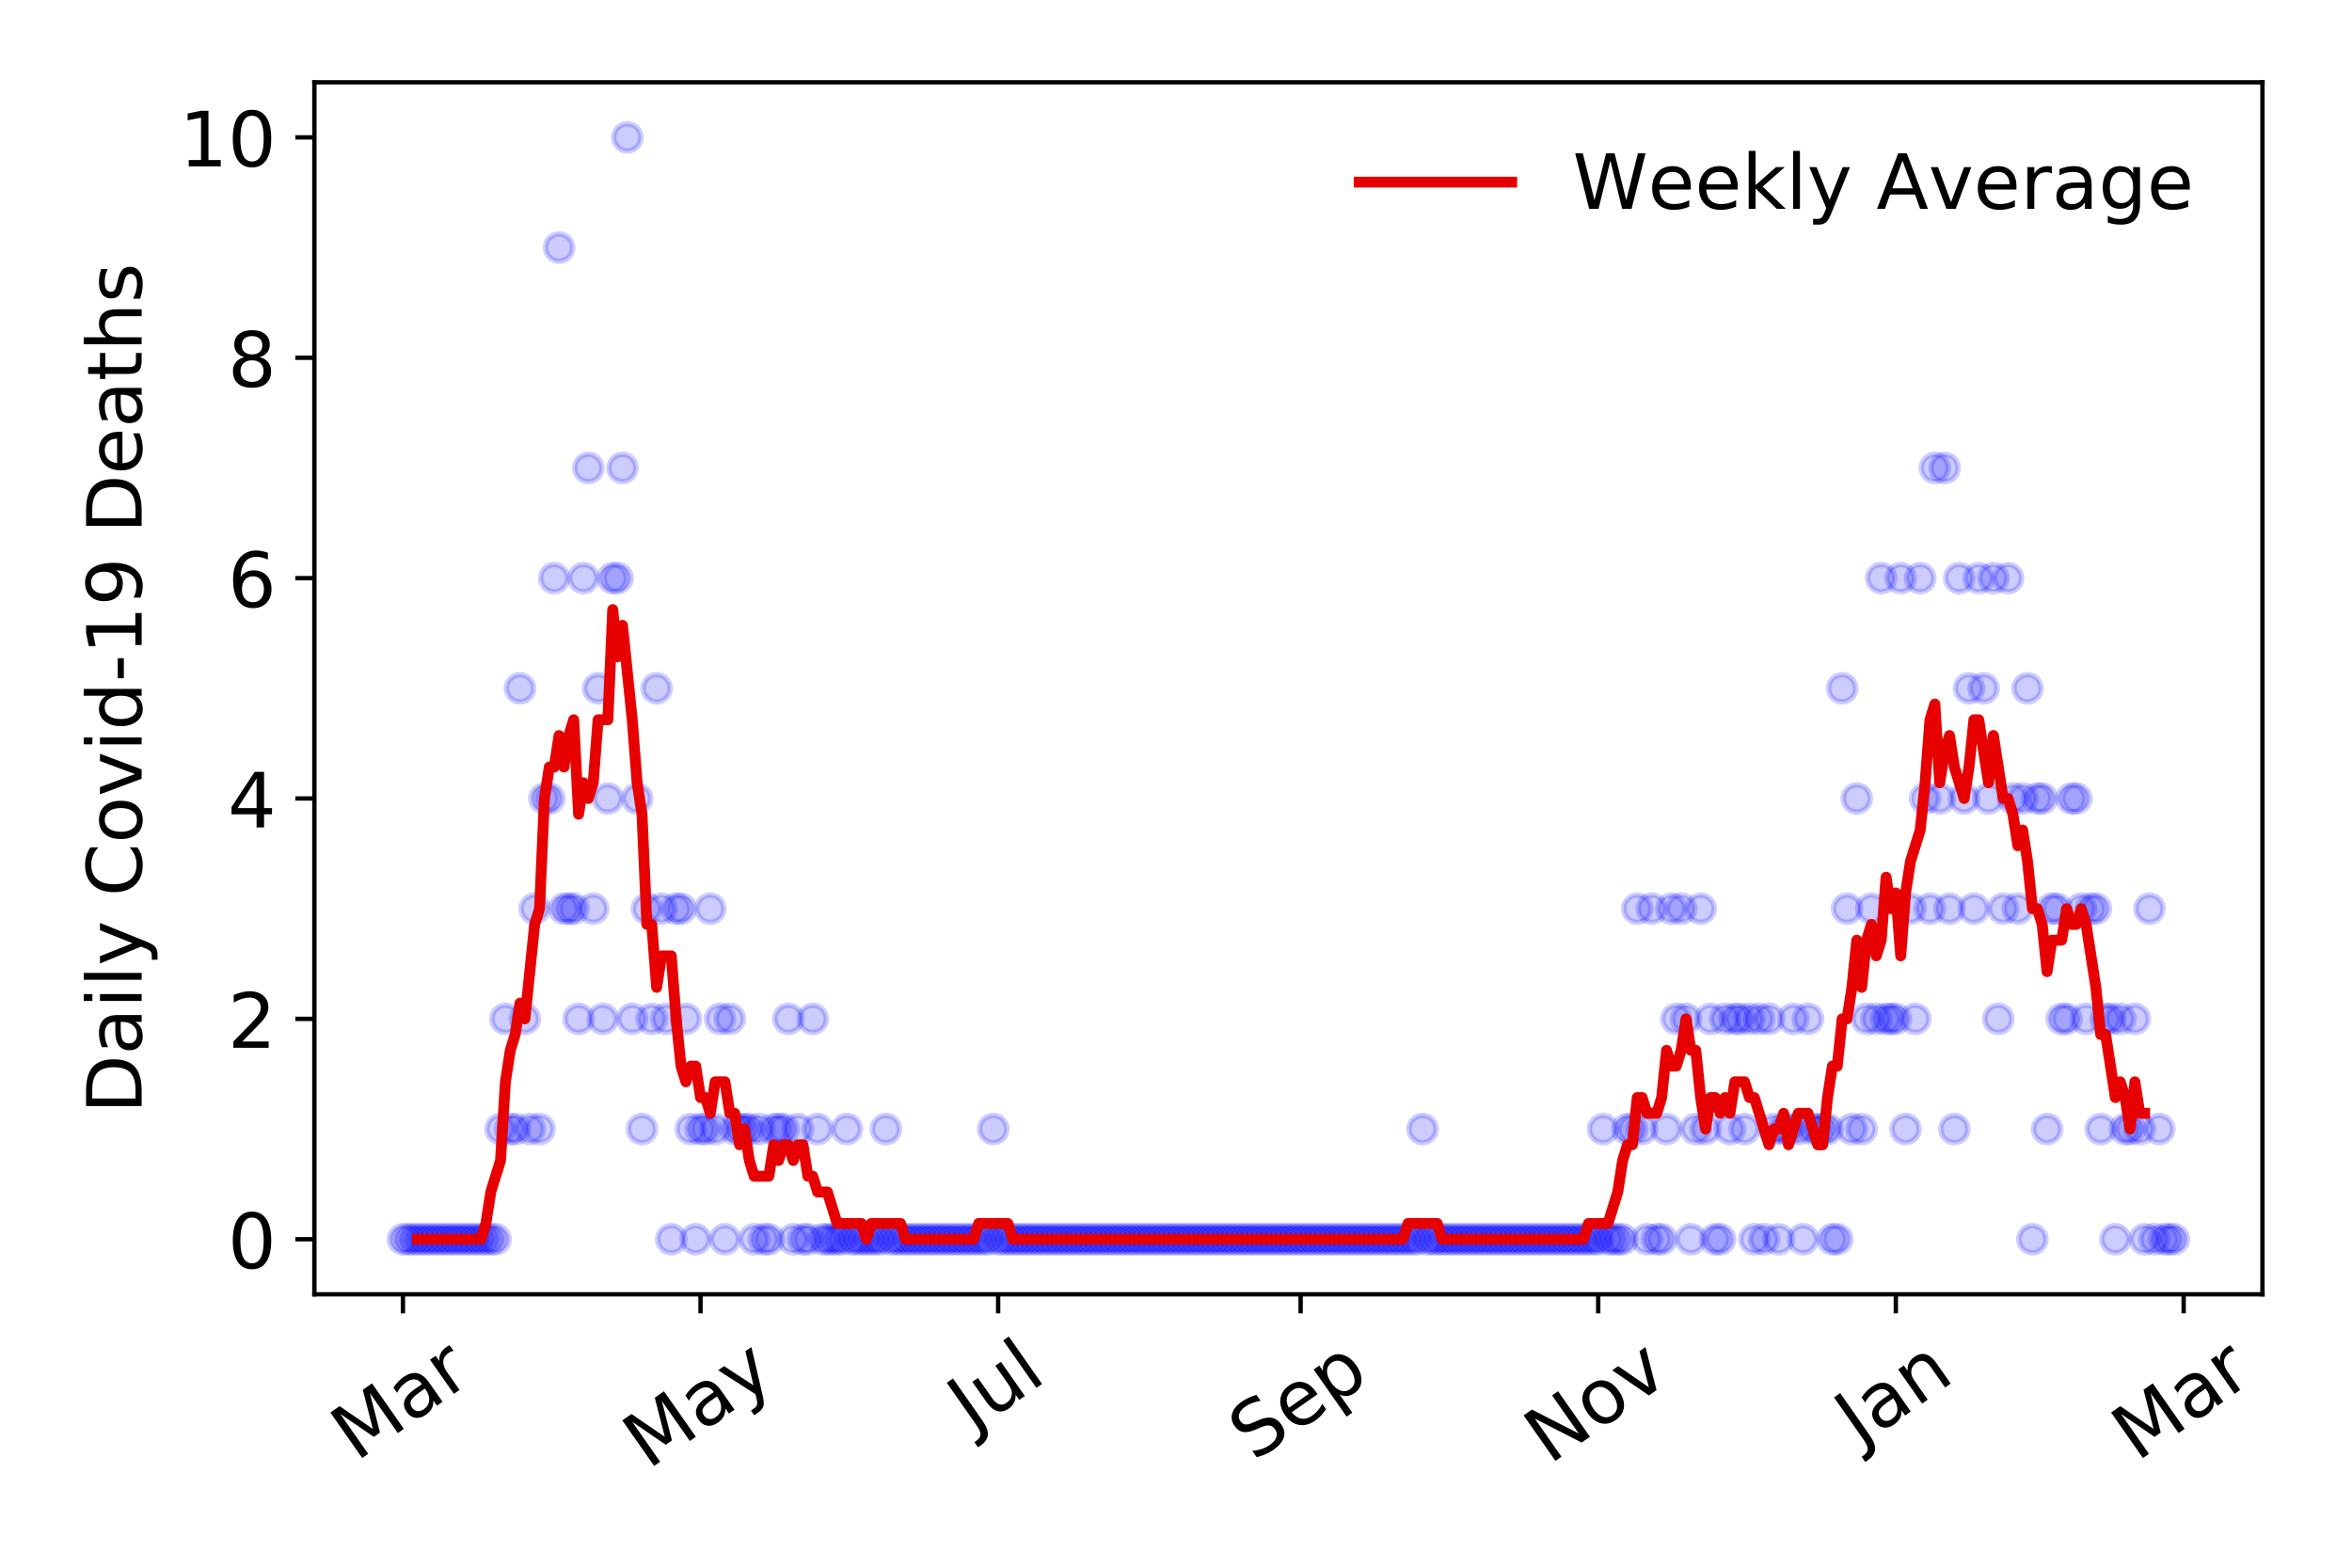 <?xml version="1.0" encoding="utf-8" standalone="no"?>
<!DOCTYPE svg PUBLIC "-//W3C//DTD SVG 1.1//EN"
  "http://www.w3.org/Graphics/SVG/1.1/DTD/svg11.dtd">
<!-- Created with matplotlib (https://matplotlib.org/) -->
<svg height="288pt" version="1.1" viewBox="0 0 432 288" width="432pt" xmlns="http://www.w3.org/2000/svg" xmlns:xlink="http://www.w3.org/1999/xlink">
 <defs>
  <style type="text/css">
*{stroke-linecap:butt;stroke-linejoin:round;}
  </style>
 </defs>
 <g id="figure_1">
  <g id="patch_1">
   <path d="M 0 288 
L 432 288 
L 432 0 
L 0 0 
z
" style="fill:#ffffff;"/>
  </g>
  <g id="axes_1">
   <g id="patch_2">
    <path d="M 57.745 237.778 
L 415.552 237.778 
L 415.552 15.12 
L 57.745 15.12 
z
" style="fill:#ffffff;"/>
   </g>
   <g id="matplotlib.axis_1">
    <g id="xtick_1">
     <g id="line2d_1">
      <defs>
       <path d="M 0 0 
L 0 3.5 
" id="me5cdabd4b6" style="stroke:#000000;stroke-width:0.8;"/>
      </defs>
      <g>
       <use style="stroke:#000000;stroke-width:0.8;" x="74.009" xlink:href="#me5cdabd4b6" y="237.778"/>
      </g>
     </g>
     <g id="text_1">
      <!-- Mar -->
      <defs>
       <path d="M 9.812 72.906 
L 24.516 72.906 
L 43.109 23.297 
L 61.812 72.906 
L 76.516 72.906 
L 76.516 0 
L 66.891 0 
L 66.891 64.016 
L 48.094 14.016 
L 38.188 14.016 
L 19.391 64.016 
L 19.391 0 
L 9.812 0 
z
" id="DejaVuSans-77"/>
       <path d="M 34.281 27.484 
Q 23.391 27.484 19.188 25 
Q 14.984 22.516 14.984 16.5 
Q 14.984 11.719 18.141 8.906 
Q 21.297 6.109 26.703 6.109 
Q 34.188 6.109 38.703 11.406 
Q 43.219 16.703 43.219 25.484 
L 43.219 27.484 
z
M 52.203 31.203 
L 52.203 0 
L 43.219 0 
L 43.219 8.297 
Q 40.141 3.328 35.547 0.953 
Q 30.953 -1.422 24.312 -1.422 
Q 15.922 -1.422 10.953 3.297 
Q 6 8.016 6 15.922 
Q 6 25.141 12.172 29.828 
Q 18.359 34.516 30.609 34.516 
L 43.219 34.516 
L 43.219 35.406 
Q 43.219 41.609 39.141 45 
Q 35.062 48.391 27.688 48.391 
Q 23 48.391 18.547 47.266 
Q 14.109 46.141 10.016 43.891 
L 10.016 52.203 
Q 14.938 54.109 19.578 55.047 
Q 24.219 56 28.609 56 
Q 40.484 56 46.344 49.844 
Q 52.203 43.703 52.203 31.203 
z
" id="DejaVuSans-97"/>
       <path d="M 41.109 46.297 
Q 39.594 47.172 37.812 47.578 
Q 36.031 48 33.891 48 
Q 26.266 48 22.188 43.047 
Q 18.109 38.094 18.109 28.812 
L 18.109 0 
L 9.078 0 
L 9.078 54.688 
L 18.109 54.688 
L 18.109 46.188 
Q 20.953 51.172 25.484 53.578 
Q 30.031 56 36.531 56 
Q 37.453 56 38.578 55.875 
Q 39.703 55.766 41.062 55.516 
z
" id="DejaVuSans-114"/>
      </defs>
      <g transform="translate(65.406 268.643)rotate(-35)scale(0.14 -0.14)">
       <use xlink:href="#DejaVuSans-77"/>
       <use x="86.279" xlink:href="#DejaVuSans-97"/>
       <use x="147.559" xlink:href="#DejaVuSans-114"/>
      </g>
     </g>
    </g>
    <g id="xtick_2">
     <g id="line2d_2">
      <g>
       <use style="stroke:#000000;stroke-width:0.8;" x="128.67" xlink:href="#me5cdabd4b6" y="237.778"/>
      </g>
     </g>
     <g id="text_2">
      <!-- May -->
      <defs>
       <path d="M 32.172 -5.078 
Q 28.375 -14.844 24.75 -17.812 
Q 21.141 -20.797 15.094 -20.797 
L 7.906 -20.797 
L 7.906 -13.281 
L 13.188 -13.281 
Q 16.891 -13.281 18.938 -11.516 
Q 21 -9.766 23.484 -3.219 
L 25.094 0.875 
L 2.984 54.688 
L 12.5 54.688 
L 29.594 11.922 
L 46.688 54.688 
L 56.203 54.688 
z
" id="DejaVuSans-121"/>
      </defs>
      <g transform="translate(119.031 270.094)rotate(-35)scale(0.14 -0.14)">
       <use xlink:href="#DejaVuSans-77"/>
       <use x="86.279" xlink:href="#DejaVuSans-97"/>
       <use x="147.559" xlink:href="#DejaVuSans-121"/>
      </g>
     </g>
    </g>
    <g id="xtick_3">
     <g id="line2d_3">
      <g>
       <use style="stroke:#000000;stroke-width:0.8;" x="183.332" xlink:href="#me5cdabd4b6" y="237.778"/>
      </g>
     </g>
     <g id="text_3">
      <!-- Jul -->
      <defs>
       <path d="M 9.812 72.906 
L 19.672 72.906 
L 19.672 5.078 
Q 19.672 -8.109 14.672 -14.062 
Q 9.672 -20.016 -1.422 -20.016 
L -5.172 -20.016 
L -5.172 -11.719 
L -2.094 -11.719 
Q 4.438 -11.719 7.125 -8.047 
Q 9.812 -4.391 9.812 5.078 
z
" id="DejaVuSans-74"/>
       <path d="M 8.5 21.578 
L 8.5 54.688 
L 17.484 54.688 
L 17.484 21.922 
Q 17.484 14.156 20.5 10.266 
Q 23.531 6.391 29.594 6.391 
Q 36.859 6.391 41.078 11.031 
Q 45.312 15.672 45.312 23.688 
L 45.312 54.688 
L 54.297 54.688 
L 54.297 0 
L 45.312 0 
L 45.312 8.406 
Q 42.047 3.422 37.719 1 
Q 33.406 -1.422 27.688 -1.422 
Q 18.266 -1.422 13.375 4.438 
Q 8.5 10.297 8.5 21.578 
z
M 31.109 56 
z
" id="DejaVuSans-117"/>
       <path d="M 9.422 75.984 
L 18.406 75.984 
L 18.406 0 
L 9.422 0 
z
" id="DejaVuSans-108"/>
      </defs>
      <g transform="translate(178.629 263.181)rotate(-35)scale(0.14 -0.14)">
       <use xlink:href="#DejaVuSans-74"/>
       <use x="29.492" xlink:href="#DejaVuSans-117"/>
       <use x="92.871" xlink:href="#DejaVuSans-108"/>
      </g>
     </g>
    </g>
    <g id="xtick_4">
     <g id="line2d_4">
      <g>
       <use style="stroke:#000000;stroke-width:0.8;" x="238.889" xlink:href="#me5cdabd4b6" y="237.778"/>
      </g>
     </g>
     <g id="text_4">
      <!-- Sep -->
      <defs>
       <path d="M 53.516 70.516 
L 53.516 60.891 
Q 47.906 63.578 42.922 64.891 
Q 37.938 66.219 33.297 66.219 
Q 25.25 66.219 20.875 63.094 
Q 16.5 59.969 16.5 54.203 
Q 16.5 49.359 19.406 46.891 
Q 22.312 44.438 30.422 42.922 
L 36.375 41.703 
Q 47.406 39.594 52.656 34.297 
Q 57.906 29 57.906 20.125 
Q 57.906 9.516 50.797 4.047 
Q 43.703 -1.422 29.984 -1.422 
Q 24.812 -1.422 18.969 -0.25 
Q 13.141 0.922 6.891 3.219 
L 6.891 13.375 
Q 12.891 10.016 18.656 8.297 
Q 24.422 6.594 29.984 6.594 
Q 38.422 6.594 43.016 9.906 
Q 47.609 13.234 47.609 19.391 
Q 47.609 24.75 44.312 27.781 
Q 41.016 30.812 33.5 32.328 
L 27.484 33.5 
Q 16.453 35.688 11.516 40.375 
Q 6.594 45.062 6.594 53.422 
Q 6.594 63.094 13.406 68.656 
Q 20.219 74.219 32.172 74.219 
Q 37.312 74.219 42.625 73.281 
Q 47.953 72.359 53.516 70.516 
z
" id="DejaVuSans-83"/>
       <path d="M 56.203 29.594 
L 56.203 25.203 
L 14.891 25.203 
Q 15.484 15.922 20.484 11.062 
Q 25.484 6.203 34.422 6.203 
Q 39.594 6.203 44.453 7.469 
Q 49.312 8.734 54.109 11.281 
L 54.109 2.781 
Q 49.266 0.734 44.188 -0.344 
Q 39.109 -1.422 33.891 -1.422 
Q 20.797 -1.422 13.156 6.188 
Q 5.516 13.812 5.516 26.812 
Q 5.516 40.234 12.766 48.109 
Q 20.016 56 32.328 56 
Q 43.359 56 49.781 48.891 
Q 56.203 41.797 56.203 29.594 
z
M 47.219 32.234 
Q 47.125 39.594 43.094 43.984 
Q 39.062 48.391 32.422 48.391 
Q 24.906 48.391 20.391 44.141 
Q 15.875 39.891 15.188 32.172 
z
" id="DejaVuSans-101"/>
       <path d="M 18.109 8.203 
L 18.109 -20.797 
L 9.078 -20.797 
L 9.078 54.688 
L 18.109 54.688 
L 18.109 46.391 
Q 20.953 51.266 25.266 53.625 
Q 29.594 56 35.594 56 
Q 45.562 56 51.781 48.094 
Q 58.016 40.188 58.016 27.297 
Q 58.016 14.406 51.781 6.484 
Q 45.562 -1.422 35.594 -1.422 
Q 29.594 -1.422 25.266 0.953 
Q 20.953 3.328 18.109 8.203 
z
M 48.688 27.297 
Q 48.688 37.203 44.609 42.844 
Q 40.531 48.484 33.406 48.484 
Q 26.266 48.484 22.188 42.844 
Q 18.109 37.203 18.109 27.297 
Q 18.109 17.391 22.188 11.75 
Q 26.266 6.109 33.406 6.109 
Q 40.531 6.109 44.609 11.75 
Q 48.688 17.391 48.688 27.297 
z
" id="DejaVuSans-112"/>
      </defs>
      <g transform="translate(230.296 268.629)rotate(-35)scale(0.14 -0.14)">
       <use xlink:href="#DejaVuSans-83"/>
       <use x="63.477" xlink:href="#DejaVuSans-101"/>
       <use x="125" xlink:href="#DejaVuSans-112"/>
      </g>
     </g>
    </g>
    <g id="xtick_5">
     <g id="line2d_5">
      <g>
       <use style="stroke:#000000;stroke-width:0.8;" x="293.55" xlink:href="#me5cdabd4b6" y="237.778"/>
      </g>
     </g>
     <g id="text_5">
      <!-- Nov -->
      <defs>
       <path d="M 9.812 72.906 
L 23.094 72.906 
L 55.422 11.922 
L 55.422 72.906 
L 64.984 72.906 
L 64.984 0 
L 51.703 0 
L 19.391 60.984 
L 19.391 0 
L 9.812 0 
z
" id="DejaVuSans-78"/>
       <path d="M 30.609 48.391 
Q 23.391 48.391 19.188 42.75 
Q 14.984 37.109 14.984 27.297 
Q 14.984 17.484 19.156 11.844 
Q 23.344 6.203 30.609 6.203 
Q 37.797 6.203 41.984 11.859 
Q 46.188 17.531 46.188 27.297 
Q 46.188 37.016 41.984 42.703 
Q 37.797 48.391 30.609 48.391 
z
M 30.609 56 
Q 42.328 56 49.016 48.375 
Q 55.719 40.766 55.719 27.297 
Q 55.719 13.875 49.016 6.219 
Q 42.328 -1.422 30.609 -1.422 
Q 18.844 -1.422 12.172 6.219 
Q 5.516 13.875 5.516 27.297 
Q 5.516 40.766 12.172 48.375 
Q 18.844 56 30.609 56 
z
" id="DejaVuSans-111"/>
       <path d="M 2.984 54.688 
L 12.5 54.688 
L 29.594 8.797 
L 46.688 54.688 
L 56.203 54.688 
L 35.688 0 
L 23.484 0 
z
" id="DejaVuSans-118"/>
      </defs>
      <g transform="translate(284.574 269.166)rotate(-35)scale(0.14 -0.14)">
       <use xlink:href="#DejaVuSans-78"/>
       <use x="74.805" xlink:href="#DejaVuSans-111"/>
       <use x="135.986" xlink:href="#DejaVuSans-118"/>
      </g>
     </g>
    </g>
    <g id="xtick_6">
     <g id="line2d_6">
      <g>
       <use style="stroke:#000000;stroke-width:0.8;" x="348.212" xlink:href="#me5cdabd4b6" y="237.778"/>
      </g>
     </g>
     <g id="text_6">
      <!-- Jan -->
      <defs>
       <path d="M 54.891 33.016 
L 54.891 0 
L 45.906 0 
L 45.906 32.719 
Q 45.906 40.484 42.875 44.328 
Q 39.844 48.188 33.797 48.188 
Q 26.516 48.188 22.312 43.547 
Q 18.109 38.922 18.109 30.906 
L 18.109 0 
L 9.078 0 
L 9.078 54.688 
L 18.109 54.688 
L 18.109 46.188 
Q 21.344 51.125 25.703 53.562 
Q 30.078 56 35.797 56 
Q 45.219 56 50.047 50.172 
Q 54.891 44.344 54.891 33.016 
z
" id="DejaVuSans-110"/>
      </defs>
      <g transform="translate(341.588 265.871)rotate(-35)scale(0.14 -0.14)">
       <use xlink:href="#DejaVuSans-74"/>
       <use x="29.492" xlink:href="#DejaVuSans-97"/>
       <use x="90.771" xlink:href="#DejaVuSans-110"/>
      </g>
     </g>
    </g>
    <g id="xtick_7">
     <g id="line2d_7">
      <g>
       <use style="stroke:#000000;stroke-width:0.8;" x="401.081" xlink:href="#me5cdabd4b6" y="237.778"/>
      </g>
     </g>
     <g id="text_7">
      <!-- Mar -->
      <g transform="translate(392.478 268.643)rotate(-35)scale(0.14 -0.14)">
       <use xlink:href="#DejaVuSans-77"/>
       <use x="86.279" xlink:href="#DejaVuSans-97"/>
       <use x="147.559" xlink:href="#DejaVuSans-114"/>
      </g>
     </g>
    </g>
   </g>
   <g id="matplotlib.axis_2">
    <g id="ytick_1">
     <g id="line2d_8">
      <defs>
       <path d="M 0 0 
L -3.5 0 
" id="m0ae9546104" style="stroke:#000000;stroke-width:0.8;"/>
      </defs>
      <g>
       <use style="stroke:#000000;stroke-width:0.8;" x="57.745" xlink:href="#m0ae9546104" y="227.657"/>
      </g>
     </g>
     <g id="text_8">
      <!-- 0 -->
      <defs>
       <path d="M 31.781 66.406 
Q 24.172 66.406 20.328 58.906 
Q 16.5 51.422 16.5 36.375 
Q 16.5 21.391 20.328 13.891 
Q 24.172 6.391 31.781 6.391 
Q 39.453 6.391 43.281 13.891 
Q 47.125 21.391 47.125 36.375 
Q 47.125 51.422 43.281 58.906 
Q 39.453 66.406 31.781 66.406 
z
M 31.781 74.219 
Q 44.047 74.219 50.516 64.516 
Q 56.984 54.828 56.984 36.375 
Q 56.984 17.969 50.516 8.266 
Q 44.047 -1.422 31.781 -1.422 
Q 19.531 -1.422 13.062 8.266 
Q 6.594 17.969 6.594 36.375 
Q 6.594 54.828 13.062 64.516 
Q 19.531 74.219 31.781 74.219 
z
" id="DejaVuSans-48"/>
      </defs>
      <g transform="translate(41.837 232.976)scale(0.14 -0.14)">
       <use xlink:href="#DejaVuSans-48"/>
      </g>
     </g>
    </g>
    <g id="ytick_2">
     <g id="line2d_9">
      <g>
       <use style="stroke:#000000;stroke-width:0.8;" x="57.745" xlink:href="#m0ae9546104" y="187.174"/>
      </g>
     </g>
     <g id="text_9">
      <!-- 2 -->
      <defs>
       <path d="M 19.188 8.297 
L 53.609 8.297 
L 53.609 0 
L 7.328 0 
L 7.328 8.297 
Q 12.938 14.109 22.625 23.891 
Q 32.328 33.688 34.812 36.531 
Q 39.547 41.844 41.422 45.531 
Q 43.312 49.219 43.312 52.781 
Q 43.312 58.594 39.234 62.25 
Q 35.156 65.922 28.609 65.922 
Q 23.969 65.922 18.812 64.312 
Q 13.672 62.703 7.812 59.422 
L 7.812 69.391 
Q 13.766 71.781 18.938 73 
Q 24.125 74.219 28.422 74.219 
Q 39.75 74.219 46.484 68.547 
Q 53.219 62.891 53.219 53.422 
Q 53.219 48.922 51.531 44.891 
Q 49.859 40.875 45.406 35.406 
Q 44.188 33.984 37.641 27.219 
Q 31.109 20.453 19.188 8.297 
z
" id="DejaVuSans-50"/>
      </defs>
      <g transform="translate(41.837 192.493)scale(0.14 -0.14)">
       <use xlink:href="#DejaVuSans-50"/>
      </g>
     </g>
    </g>
    <g id="ytick_3">
     <g id="line2d_10">
      <g>
       <use style="stroke:#000000;stroke-width:0.8;" x="57.745" xlink:href="#m0ae9546104" y="146.691"/>
      </g>
     </g>
     <g id="text_10">
      <!-- 4 -->
      <defs>
       <path d="M 37.797 64.312 
L 12.891 25.391 
L 37.797 25.391 
z
M 35.203 72.906 
L 47.609 72.906 
L 47.609 25.391 
L 58.016 25.391 
L 58.016 17.188 
L 47.609 17.188 
L 47.609 0 
L 37.797 0 
L 37.797 17.188 
L 4.891 17.188 
L 4.891 26.703 
z
" id="DejaVuSans-52"/>
      </defs>
      <g transform="translate(41.837 152.01)scale(0.14 -0.14)">
       <use xlink:href="#DejaVuSans-52"/>
      </g>
     </g>
    </g>
    <g id="ytick_4">
     <g id="line2d_11">
      <g>
       <use style="stroke:#000000;stroke-width:0.8;" x="57.745" xlink:href="#m0ae9546104" y="106.207"/>
      </g>
     </g>
     <g id="text_11">
      <!-- 6 -->
      <defs>
       <path d="M 33.016 40.375 
Q 26.375 40.375 22.484 35.828 
Q 18.609 31.297 18.609 23.391 
Q 18.609 15.531 22.484 10.953 
Q 26.375 6.391 33.016 6.391 
Q 39.656 6.391 43.531 10.953 
Q 47.406 15.531 47.406 23.391 
Q 47.406 31.297 43.531 35.828 
Q 39.656 40.375 33.016 40.375 
z
M 52.594 71.297 
L 52.594 62.312 
Q 48.875 64.062 45.094 64.984 
Q 41.312 65.922 37.594 65.922 
Q 27.828 65.922 22.672 59.328 
Q 17.531 52.734 16.797 39.406 
Q 19.672 43.656 24.016 45.922 
Q 28.375 48.188 33.594 48.188 
Q 44.578 48.188 50.953 41.516 
Q 57.328 34.859 57.328 23.391 
Q 57.328 12.156 50.688 5.359 
Q 44.047 -1.422 33.016 -1.422 
Q 20.359 -1.422 13.672 8.266 
Q 6.984 17.969 6.984 36.375 
Q 6.984 53.656 15.188 63.938 
Q 23.391 74.219 37.203 74.219 
Q 40.922 74.219 44.703 73.484 
Q 48.484 72.75 52.594 71.297 
z
" id="DejaVuSans-54"/>
      </defs>
      <g transform="translate(41.837 111.526)scale(0.14 -0.14)">
       <use xlink:href="#DejaVuSans-54"/>
      </g>
     </g>
    </g>
    <g id="ytick_5">
     <g id="line2d_12">
      <g>
       <use style="stroke:#000000;stroke-width:0.8;" x="57.745" xlink:href="#m0ae9546104" y="65.724"/>
      </g>
     </g>
     <g id="text_12">
      <!-- 8 -->
      <defs>
       <path d="M 31.781 34.625 
Q 24.75 34.625 20.719 30.859 
Q 16.703 27.094 16.703 20.516 
Q 16.703 13.922 20.719 10.156 
Q 24.75 6.391 31.781 6.391 
Q 38.812 6.391 42.859 10.172 
Q 46.922 13.969 46.922 20.516 
Q 46.922 27.094 42.891 30.859 
Q 38.875 34.625 31.781 34.625 
z
M 21.922 38.812 
Q 15.578 40.375 12.031 44.719 
Q 8.5 49.078 8.5 55.328 
Q 8.5 64.062 14.719 69.141 
Q 20.953 74.219 31.781 74.219 
Q 42.672 74.219 48.875 69.141 
Q 55.078 64.062 55.078 55.328 
Q 55.078 49.078 51.531 44.719 
Q 48 40.375 41.703 38.812 
Q 48.828 37.156 52.797 32.312 
Q 56.781 27.484 56.781 20.516 
Q 56.781 9.906 50.312 4.234 
Q 43.844 -1.422 31.781 -1.422 
Q 19.734 -1.422 13.25 4.234 
Q 6.781 9.906 6.781 20.516 
Q 6.781 27.484 10.781 32.312 
Q 14.797 37.156 21.922 38.812 
z
M 18.312 54.391 
Q 18.312 48.734 21.844 45.562 
Q 25.391 42.391 31.781 42.391 
Q 38.141 42.391 41.719 45.562 
Q 45.312 48.734 45.312 54.391 
Q 45.312 60.062 41.719 63.234 
Q 38.141 66.406 31.781 66.406 
Q 25.391 66.406 21.844 63.234 
Q 18.312 60.062 18.312 54.391 
z
" id="DejaVuSans-56"/>
      </defs>
      <g transform="translate(41.837 71.043)scale(0.14 -0.14)">
       <use xlink:href="#DejaVuSans-56"/>
      </g>
     </g>
    </g>
    <g id="ytick_6">
     <g id="line2d_13">
      <g>
       <use style="stroke:#000000;stroke-width:0.8;" x="57.745" xlink:href="#m0ae9546104" y="25.241"/>
      </g>
     </g>
     <g id="text_13">
      <!-- 10 -->
      <defs>
       <path d="M 12.406 8.297 
L 28.516 8.297 
L 28.516 63.922 
L 10.984 60.406 
L 10.984 69.391 
L 28.422 72.906 
L 38.281 72.906 
L 38.281 8.297 
L 54.391 8.297 
L 54.391 0 
L 12.406 0 
z
" id="DejaVuSans-49"/>
      </defs>
      <g transform="translate(32.93 30.56)scale(0.14 -0.14)">
       <use xlink:href="#DejaVuSans-49"/>
       <use x="63.623" xlink:href="#DejaVuSans-48"/>
      </g>
     </g>
    </g>
    <g id="text_14">
     <!-- Daily Covid-19 Deaths -->
     <defs>
      <path d="M 19.672 64.797 
L 19.672 8.109 
L 31.594 8.109 
Q 46.688 8.109 53.688 14.938 
Q 60.688 21.781 60.688 36.531 
Q 60.688 51.172 53.688 57.984 
Q 46.688 64.797 31.594 64.797 
z
M 9.812 72.906 
L 30.078 72.906 
Q 51.266 72.906 61.172 64.094 
Q 71.094 55.281 71.094 36.531 
Q 71.094 17.672 61.125 8.828 
Q 51.172 0 30.078 0 
L 9.812 0 
z
" id="DejaVuSans-68"/>
      <path d="M 9.422 54.688 
L 18.406 54.688 
L 18.406 0 
L 9.422 0 
z
M 9.422 75.984 
L 18.406 75.984 
L 18.406 64.594 
L 9.422 64.594 
z
" id="DejaVuSans-105"/>
      <path id="DejaVuSans-32"/>
      <path d="M 64.406 67.281 
L 64.406 56.891 
Q 59.422 61.531 53.781 63.812 
Q 48.141 66.109 41.797 66.109 
Q 29.297 66.109 22.656 58.469 
Q 16.016 50.828 16.016 36.375 
Q 16.016 21.969 22.656 14.328 
Q 29.297 6.688 41.797 6.688 
Q 48.141 6.688 53.781 8.984 
Q 59.422 11.281 64.406 15.922 
L 64.406 5.609 
Q 59.234 2.094 53.438 0.328 
Q 47.656 -1.422 41.219 -1.422 
Q 24.656 -1.422 15.125 8.703 
Q 5.609 18.844 5.609 36.375 
Q 5.609 53.953 15.125 64.078 
Q 24.656 74.219 41.219 74.219 
Q 47.75 74.219 53.531 72.484 
Q 59.328 70.75 64.406 67.281 
z
" id="DejaVuSans-67"/>
      <path d="M 45.406 46.391 
L 45.406 75.984 
L 54.391 75.984 
L 54.391 0 
L 45.406 0 
L 45.406 8.203 
Q 42.578 3.328 38.25 0.953 
Q 33.938 -1.422 27.875 -1.422 
Q 17.969 -1.422 11.734 6.484 
Q 5.516 14.406 5.516 27.297 
Q 5.516 40.188 11.734 48.094 
Q 17.969 56 27.875 56 
Q 33.938 56 38.25 53.625 
Q 42.578 51.266 45.406 46.391 
z
M 14.797 27.297 
Q 14.797 17.391 18.875 11.75 
Q 22.953 6.109 30.078 6.109 
Q 37.203 6.109 41.297 11.75 
Q 45.406 17.391 45.406 27.297 
Q 45.406 37.203 41.297 42.844 
Q 37.203 48.484 30.078 48.484 
Q 22.953 48.484 18.875 42.844 
Q 14.797 37.203 14.797 27.297 
z
" id="DejaVuSans-100"/>
      <path d="M 4.891 31.391 
L 31.203 31.391 
L 31.203 23.391 
L 4.891 23.391 
z
" id="DejaVuSans-45"/>
      <path d="M 10.984 1.516 
L 10.984 10.5 
Q 14.703 8.734 18.5 7.812 
Q 22.312 6.891 25.984 6.891 
Q 35.75 6.891 40.891 13.453 
Q 46.047 20.016 46.781 33.406 
Q 43.953 29.203 39.594 26.953 
Q 35.25 24.703 29.984 24.703 
Q 19.047 24.703 12.672 31.312 
Q 6.297 37.938 6.297 49.422 
Q 6.297 60.641 12.938 67.422 
Q 19.578 74.219 30.609 74.219 
Q 43.266 74.219 49.922 64.516 
Q 56.594 54.828 56.594 36.375 
Q 56.594 19.141 48.406 8.859 
Q 40.234 -1.422 26.422 -1.422 
Q 22.703 -1.422 18.891 -0.688 
Q 15.094 0.047 10.984 1.516 
z
M 30.609 32.422 
Q 37.25 32.422 41.125 36.953 
Q 45.016 41.5 45.016 49.422 
Q 45.016 57.281 41.125 61.844 
Q 37.25 66.406 30.609 66.406 
Q 23.969 66.406 20.094 61.844 
Q 16.219 57.281 16.219 49.422 
Q 16.219 41.5 20.094 36.953 
Q 23.969 32.422 30.609 32.422 
z
" id="DejaVuSans-57"/>
      <path d="M 18.312 70.219 
L 18.312 54.688 
L 36.812 54.688 
L 36.812 47.703 
L 18.312 47.703 
L 18.312 18.016 
Q 18.312 11.328 20.141 9.422 
Q 21.969 7.516 27.594 7.516 
L 36.812 7.516 
L 36.812 0 
L 27.594 0 
Q 17.188 0 13.234 3.875 
Q 9.281 7.766 9.281 18.016 
L 9.281 47.703 
L 2.688 47.703 
L 2.688 54.688 
L 9.281 54.688 
L 9.281 70.219 
z
" id="DejaVuSans-116"/>
      <path d="M 54.891 33.016 
L 54.891 0 
L 45.906 0 
L 45.906 32.719 
Q 45.906 40.484 42.875 44.328 
Q 39.844 48.188 33.797 48.188 
Q 26.516 48.188 22.312 43.547 
Q 18.109 38.922 18.109 30.906 
L 18.109 0 
L 9.078 0 
L 9.078 75.984 
L 18.109 75.984 
L 18.109 46.188 
Q 21.344 51.125 25.703 53.562 
Q 30.078 56 35.797 56 
Q 45.219 56 50.047 50.172 
Q 54.891 44.344 54.891 33.016 
z
" id="DejaVuSans-104"/>
      <path d="M 44.281 53.078 
L 44.281 44.578 
Q 40.484 46.531 36.375 47.5 
Q 32.281 48.484 27.875 48.484 
Q 21.188 48.484 17.844 46.438 
Q 14.5 44.391 14.5 40.281 
Q 14.5 37.156 16.891 35.375 
Q 19.281 33.594 26.516 31.984 
L 29.594 31.297 
Q 39.156 29.25 43.188 25.516 
Q 47.219 21.781 47.219 15.094 
Q 47.219 7.469 41.188 3.016 
Q 35.156 -1.422 24.609 -1.422 
Q 20.219 -1.422 15.453 -0.562 
Q 10.688 0.297 5.422 2 
L 5.422 11.281 
Q 10.406 8.688 15.234 7.391 
Q 20.062 6.109 24.812 6.109 
Q 31.156 6.109 34.562 8.281 
Q 37.984 10.453 37.984 14.406 
Q 37.984 18.062 35.516 20.016 
Q 33.062 21.969 24.703 23.781 
L 21.578 24.516 
Q 13.234 26.266 9.516 29.906 
Q 5.812 33.547 5.812 39.891 
Q 5.812 47.609 11.281 51.797 
Q 16.75 56 26.812 56 
Q 31.781 56 36.172 55.266 
Q 40.578 54.547 44.281 53.078 
z
" id="DejaVuSans-115"/>
     </defs>
     <g transform="translate(26.018 204.56)rotate(-90)scale(0.14 -0.14)">
      <use xlink:href="#DejaVuSans-68"/>
      <use x="77.002" xlink:href="#DejaVuSans-97"/>
      <use x="138.281" xlink:href="#DejaVuSans-105"/>
      <use x="166.064" xlink:href="#DejaVuSans-108"/>
      <use x="193.848" xlink:href="#DejaVuSans-121"/>
      <use x="253.027" xlink:href="#DejaVuSans-32"/>
      <use x="284.814" xlink:href="#DejaVuSans-67"/>
      <use x="354.639" xlink:href="#DejaVuSans-111"/>
      <use x="415.82" xlink:href="#DejaVuSans-118"/>
      <use x="475" xlink:href="#DejaVuSans-105"/>
      <use x="502.783" xlink:href="#DejaVuSans-100"/>
      <use x="566.26" xlink:href="#DejaVuSans-45"/>
      <use x="602.344" xlink:href="#DejaVuSans-49"/>
      <use x="665.967" xlink:href="#DejaVuSans-57"/>
      <use x="729.59" xlink:href="#DejaVuSans-32"/>
      <use x="761.377" xlink:href="#DejaVuSans-68"/>
      <use x="838.379" xlink:href="#DejaVuSans-101"/>
      <use x="899.902" xlink:href="#DejaVuSans-97"/>
      <use x="961.182" xlink:href="#DejaVuSans-116"/>
      <use x="1000.391" xlink:href="#DejaVuSans-104"/>
      <use x="1063.77" xlink:href="#DejaVuSans-115"/>
     </g>
    </g>
   </g>
   <g id="line2d_14">
    <defs>
     <path d="M 0 2.5 
C 0.663 2.5 1.299 2.237 1.768 1.768 
C 2.237 1.299 2.5 0.663 2.5 0 
C 2.5 -0.663 2.237 -1.299 1.768 -1.768 
C 1.299 -2.237 0.663 -2.5 0 -2.5 
C -0.663 -2.5 -1.299 -2.237 -1.768 -1.768 
C -2.237 -1.299 -2.5 -0.663 -2.5 0 
C -2.5 0.663 -2.237 1.299 -1.768 1.768 
C -1.299 2.237 -0.663 2.5 0 2.5 
z
" id="m5de21afe6a" style="stroke:#0000ff;stroke-opacity:0.2;"/>
    </defs>
    <g clip-path="url(#p1e91050325)">
     <use style="fill:#0000ff;fill-opacity:0.2;stroke:#0000ff;stroke-opacity:0.2;" x="74.009" xlink:href="#m5de21afe6a" y="227.657"/>
     <use style="fill:#0000ff;fill-opacity:0.2;stroke:#0000ff;stroke-opacity:0.2;" x="74.905" xlink:href="#m5de21afe6a" y="227.657"/>
     <use style="fill:#0000ff;fill-opacity:0.2;stroke:#0000ff;stroke-opacity:0.2;" x="75.801" xlink:href="#m5de21afe6a" y="227.657"/>
     <use style="fill:#0000ff;fill-opacity:0.2;stroke:#0000ff;stroke-opacity:0.2;" x="76.697" xlink:href="#m5de21afe6a" y="227.657"/>
     <use style="fill:#0000ff;fill-opacity:0.2;stroke:#0000ff;stroke-opacity:0.2;" x="77.593" xlink:href="#m5de21afe6a" y="227.657"/>
     <use style="fill:#0000ff;fill-opacity:0.2;stroke:#0000ff;stroke-opacity:0.2;" x="78.489" xlink:href="#m5de21afe6a" y="227.657"/>
     <use style="fill:#0000ff;fill-opacity:0.2;stroke:#0000ff;stroke-opacity:0.2;" x="79.385" xlink:href="#m5de21afe6a" y="227.657"/>
     <use style="fill:#0000ff;fill-opacity:0.2;stroke:#0000ff;stroke-opacity:0.2;" x="80.282" xlink:href="#m5de21afe6a" y="227.657"/>
     <use style="fill:#0000ff;fill-opacity:0.2;stroke:#0000ff;stroke-opacity:0.2;" x="81.178" xlink:href="#m5de21afe6a" y="227.657"/>
     <use style="fill:#0000ff;fill-opacity:0.2;stroke:#0000ff;stroke-opacity:0.2;" x="82.074" xlink:href="#m5de21afe6a" y="227.657"/>
     <use style="fill:#0000ff;fill-opacity:0.2;stroke:#0000ff;stroke-opacity:0.2;" x="82.97" xlink:href="#m5de21afe6a" y="227.657"/>
     <use style="fill:#0000ff;fill-opacity:0.2;stroke:#0000ff;stroke-opacity:0.2;" x="83.866" xlink:href="#m5de21afe6a" y="227.657"/>
     <use style="fill:#0000ff;fill-opacity:0.2;stroke:#0000ff;stroke-opacity:0.2;" x="84.762" xlink:href="#m5de21afe6a" y="227.657"/>
     <use style="fill:#0000ff;fill-opacity:0.2;stroke:#0000ff;stroke-opacity:0.2;" x="85.658" xlink:href="#m5de21afe6a" y="227.657"/>
     <use style="fill:#0000ff;fill-opacity:0.2;stroke:#0000ff;stroke-opacity:0.2;" x="86.554" xlink:href="#m5de21afe6a" y="227.657"/>
     <use style="fill:#0000ff;fill-opacity:0.2;stroke:#0000ff;stroke-opacity:0.2;" x="87.45" xlink:href="#m5de21afe6a" y="227.657"/>
     <use style="fill:#0000ff;fill-opacity:0.2;stroke:#0000ff;stroke-opacity:0.2;" x="88.346" xlink:href="#m5de21afe6a" y="227.657"/>
     <use style="fill:#0000ff;fill-opacity:0.2;stroke:#0000ff;stroke-opacity:0.2;" x="89.242" xlink:href="#m5de21afe6a" y="227.657"/>
     <use style="fill:#0000ff;fill-opacity:0.2;stroke:#0000ff;stroke-opacity:0.2;" x="90.139" xlink:href="#m5de21afe6a" y="227.657"/>
     <use style="fill:#0000ff;fill-opacity:0.2;stroke:#0000ff;stroke-opacity:0.2;" x="91.035" xlink:href="#m5de21afe6a" y="227.657"/>
     <use style="fill:#0000ff;fill-opacity:0.2;stroke:#0000ff;stroke-opacity:0.2;" x="91.931" xlink:href="#m5de21afe6a" y="207.416"/>
     <use style="fill:#0000ff;fill-opacity:0.2;stroke:#0000ff;stroke-opacity:0.2;" x="92.827" xlink:href="#m5de21afe6a" y="187.174"/>
     <use style="fill:#0000ff;fill-opacity:0.2;stroke:#0000ff;stroke-opacity:0.2;" x="93.723" xlink:href="#m5de21afe6a" y="207.416"/>
     <use style="fill:#0000ff;fill-opacity:0.2;stroke:#0000ff;stroke-opacity:0.2;" x="94.619" xlink:href="#m5de21afe6a" y="207.416"/>
     <use style="fill:#0000ff;fill-opacity:0.2;stroke:#0000ff;stroke-opacity:0.2;" x="95.515" xlink:href="#m5de21afe6a" y="126.449"/>
     <use style="fill:#0000ff;fill-opacity:0.2;stroke:#0000ff;stroke-opacity:0.2;" x="96.411" xlink:href="#m5de21afe6a" y="187.174"/>
     <use style="fill:#0000ff;fill-opacity:0.2;stroke:#0000ff;stroke-opacity:0.2;" x="97.307" xlink:href="#m5de21afe6a" y="207.416"/>
     <use style="fill:#0000ff;fill-opacity:0.2;stroke:#0000ff;stroke-opacity:0.2;" x="98.203" xlink:href="#m5de21afe6a" y="166.932"/>
     <use style="fill:#0000ff;fill-opacity:0.2;stroke:#0000ff;stroke-opacity:0.2;" x="99.099" xlink:href="#m5de21afe6a" y="207.416"/>
     <use style="fill:#0000ff;fill-opacity:0.2;stroke:#0000ff;stroke-opacity:0.2;" x="99.995" xlink:href="#m5de21afe6a" y="146.691"/>
     <use style="fill:#0000ff;fill-opacity:0.2;stroke:#0000ff;stroke-opacity:0.2;" x="100.892" xlink:href="#m5de21afe6a" y="146.691"/>
     <use style="fill:#0000ff;fill-opacity:0.2;stroke:#0000ff;stroke-opacity:0.2;" x="101.788" xlink:href="#m5de21afe6a" y="106.207"/>
     <use style="fill:#0000ff;fill-opacity:0.2;stroke:#0000ff;stroke-opacity:0.2;" x="102.684" xlink:href="#m5de21afe6a" y="45.482"/>
     <use style="fill:#0000ff;fill-opacity:0.2;stroke:#0000ff;stroke-opacity:0.2;" x="103.58" xlink:href="#m5de21afe6a" y="166.932"/>
     <use style="fill:#0000ff;fill-opacity:0.2;stroke:#0000ff;stroke-opacity:0.2;" x="104.476" xlink:href="#m5de21afe6a" y="166.932"/>
     <use style="fill:#0000ff;fill-opacity:0.2;stroke:#0000ff;stroke-opacity:0.2;" x="105.372" xlink:href="#m5de21afe6a" y="166.932"/>
     <use style="fill:#0000ff;fill-opacity:0.2;stroke:#0000ff;stroke-opacity:0.2;" x="106.268" xlink:href="#m5de21afe6a" y="187.174"/>
     <use style="fill:#0000ff;fill-opacity:0.2;stroke:#0000ff;stroke-opacity:0.2;" x="107.164" xlink:href="#m5de21afe6a" y="106.207"/>
     <use style="fill:#0000ff;fill-opacity:0.2;stroke:#0000ff;stroke-opacity:0.2;" x="108.06" xlink:href="#m5de21afe6a" y="85.966"/>
     <use style="fill:#0000ff;fill-opacity:0.2;stroke:#0000ff;stroke-opacity:0.2;" x="108.956" xlink:href="#m5de21afe6a" y="166.932"/>
     <use style="fill:#0000ff;fill-opacity:0.2;stroke:#0000ff;stroke-opacity:0.2;" x="109.852" xlink:href="#m5de21afe6a" y="126.449"/>
     <use style="fill:#0000ff;fill-opacity:0.2;stroke:#0000ff;stroke-opacity:0.2;" x="110.749" xlink:href="#m5de21afe6a" y="187.174"/>
     <use style="fill:#0000ff;fill-opacity:0.2;stroke:#0000ff;stroke-opacity:0.2;" x="111.645" xlink:href="#m5de21afe6a" y="146.691"/>
     <use style="fill:#0000ff;fill-opacity:0.2;stroke:#0000ff;stroke-opacity:0.2;" x="112.541" xlink:href="#m5de21afe6a" y="106.207"/>
     <use style="fill:#0000ff;fill-opacity:0.2;stroke:#0000ff;stroke-opacity:0.2;" x="113.437" xlink:href="#m5de21afe6a" y="106.207"/>
     <use style="fill:#0000ff;fill-opacity:0.2;stroke:#0000ff;stroke-opacity:0.2;" x="114.333" xlink:href="#m5de21afe6a" y="85.966"/>
     <use style="fill:#0000ff;fill-opacity:0.2;stroke:#0000ff;stroke-opacity:0.2;" x="115.229" xlink:href="#m5de21afe6a" y="25.241"/>
     <use style="fill:#0000ff;fill-opacity:0.2;stroke:#0000ff;stroke-opacity:0.2;" x="116.125" xlink:href="#m5de21afe6a" y="187.174"/>
     <use style="fill:#0000ff;fill-opacity:0.2;stroke:#0000ff;stroke-opacity:0.2;" x="117.021" xlink:href="#m5de21afe6a" y="146.691"/>
     <use style="fill:#0000ff;fill-opacity:0.2;stroke:#0000ff;stroke-opacity:0.2;" x="117.917" xlink:href="#m5de21afe6a" y="207.416"/>
     <use style="fill:#0000ff;fill-opacity:0.2;stroke:#0000ff;stroke-opacity:0.2;" x="118.813" xlink:href="#m5de21afe6a" y="166.932"/>
     <use style="fill:#0000ff;fill-opacity:0.2;stroke:#0000ff;stroke-opacity:0.2;" x="119.709" xlink:href="#m5de21afe6a" y="187.174"/>
     <use style="fill:#0000ff;fill-opacity:0.2;stroke:#0000ff;stroke-opacity:0.2;" x="120.605" xlink:href="#m5de21afe6a" y="126.449"/>
     <use style="fill:#0000ff;fill-opacity:0.2;stroke:#0000ff;stroke-opacity:0.2;" x="121.502" xlink:href="#m5de21afe6a" y="166.932"/>
     <use style="fill:#0000ff;fill-opacity:0.2;stroke:#0000ff;stroke-opacity:0.2;" x="122.398" xlink:href="#m5de21afe6a" y="187.174"/>
     <use style="fill:#0000ff;fill-opacity:0.2;stroke:#0000ff;stroke-opacity:0.2;" x="123.294" xlink:href="#m5de21afe6a" y="227.657"/>
     <use style="fill:#0000ff;fill-opacity:0.2;stroke:#0000ff;stroke-opacity:0.2;" x="124.19" xlink:href="#m5de21afe6a" y="166.932"/>
     <use style="fill:#0000ff;fill-opacity:0.2;stroke:#0000ff;stroke-opacity:0.2;" x="125.086" xlink:href="#m5de21afe6a" y="166.932"/>
     <use style="fill:#0000ff;fill-opacity:0.2;stroke:#0000ff;stroke-opacity:0.2;" x="125.982" xlink:href="#m5de21afe6a" y="187.174"/>
     <use style="fill:#0000ff;fill-opacity:0.2;stroke:#0000ff;stroke-opacity:0.2;" x="126.878" xlink:href="#m5de21afe6a" y="207.416"/>
     <use style="fill:#0000ff;fill-opacity:0.2;stroke:#0000ff;stroke-opacity:0.2;" x="127.774" xlink:href="#m5de21afe6a" y="227.657"/>
     <use style="fill:#0000ff;fill-opacity:0.2;stroke:#0000ff;stroke-opacity:0.2;" x="128.67" xlink:href="#m5de21afe6a" y="207.416"/>
     <use style="fill:#0000ff;fill-opacity:0.2;stroke:#0000ff;stroke-opacity:0.2;" x="129.566" xlink:href="#m5de21afe6a" y="207.416"/>
     <use style="fill:#0000ff;fill-opacity:0.2;stroke:#0000ff;stroke-opacity:0.2;" x="130.462" xlink:href="#m5de21afe6a" y="166.932"/>
     <use style="fill:#0000ff;fill-opacity:0.2;stroke:#0000ff;stroke-opacity:0.2;" x="131.359" xlink:href="#m5de21afe6a" y="207.416"/>
     <use style="fill:#0000ff;fill-opacity:0.2;stroke:#0000ff;stroke-opacity:0.2;" x="132.255" xlink:href="#m5de21afe6a" y="187.174"/>
     <use style="fill:#0000ff;fill-opacity:0.2;stroke:#0000ff;stroke-opacity:0.2;" x="133.151" xlink:href="#m5de21afe6a" y="227.657"/>
     <use style="fill:#0000ff;fill-opacity:0.2;stroke:#0000ff;stroke-opacity:0.2;" x="134.047" xlink:href="#m5de21afe6a" y="187.174"/>
     <use style="fill:#0000ff;fill-opacity:0.2;stroke:#0000ff;stroke-opacity:0.2;" x="134.943" xlink:href="#m5de21afe6a" y="207.416"/>
     <use style="fill:#0000ff;fill-opacity:0.2;stroke:#0000ff;stroke-opacity:0.2;" x="135.839" xlink:href="#m5de21afe6a" y="207.416"/>
     <use style="fill:#0000ff;fill-opacity:0.2;stroke:#0000ff;stroke-opacity:0.2;" x="136.735" xlink:href="#m5de21afe6a" y="207.416"/>
     <use style="fill:#0000ff;fill-opacity:0.2;stroke:#0000ff;stroke-opacity:0.2;" x="137.631" xlink:href="#m5de21afe6a" y="207.416"/>
     <use style="fill:#0000ff;fill-opacity:0.2;stroke:#0000ff;stroke-opacity:0.2;" x="138.527" xlink:href="#m5de21afe6a" y="227.657"/>
     <use style="fill:#0000ff;fill-opacity:0.2;stroke:#0000ff;stroke-opacity:0.2;" x="139.423" xlink:href="#m5de21afe6a" y="207.416"/>
     <use style="fill:#0000ff;fill-opacity:0.2;stroke:#0000ff;stroke-opacity:0.2;" x="140.319" xlink:href="#m5de21afe6a" y="227.657"/>
     <use style="fill:#0000ff;fill-opacity:0.2;stroke:#0000ff;stroke-opacity:0.2;" x="141.215" xlink:href="#m5de21afe6a" y="227.657"/>
     <use style="fill:#0000ff;fill-opacity:0.2;stroke:#0000ff;stroke-opacity:0.2;" x="142.112" xlink:href="#m5de21afe6a" y="207.416"/>
     <use style="fill:#0000ff;fill-opacity:0.2;stroke:#0000ff;stroke-opacity:0.2;" x="143.008" xlink:href="#m5de21afe6a" y="207.416"/>
     <use style="fill:#0000ff;fill-opacity:0.2;stroke:#0000ff;stroke-opacity:0.2;" x="143.904" xlink:href="#m5de21afe6a" y="207.416"/>
     <use style="fill:#0000ff;fill-opacity:0.2;stroke:#0000ff;stroke-opacity:0.2;" x="144.8" xlink:href="#m5de21afe6a" y="187.174"/>
     <use style="fill:#0000ff;fill-opacity:0.2;stroke:#0000ff;stroke-opacity:0.2;" x="145.696" xlink:href="#m5de21afe6a" y="227.657"/>
     <use style="fill:#0000ff;fill-opacity:0.2;stroke:#0000ff;stroke-opacity:0.2;" x="146.592" xlink:href="#m5de21afe6a" y="207.416"/>
     <use style="fill:#0000ff;fill-opacity:0.2;stroke:#0000ff;stroke-opacity:0.2;" x="147.488" xlink:href="#m5de21afe6a" y="227.657"/>
     <use style="fill:#0000ff;fill-opacity:0.2;stroke:#0000ff;stroke-opacity:0.2;" x="148.384" xlink:href="#m5de21afe6a" y="227.657"/>
     <use style="fill:#0000ff;fill-opacity:0.2;stroke:#0000ff;stroke-opacity:0.2;" x="149.28" xlink:href="#m5de21afe6a" y="187.174"/>
     <use style="fill:#0000ff;fill-opacity:0.2;stroke:#0000ff;stroke-opacity:0.2;" x="150.176" xlink:href="#m5de21afe6a" y="207.416"/>
     <use style="fill:#0000ff;fill-opacity:0.2;stroke:#0000ff;stroke-opacity:0.2;" x="151.072" xlink:href="#m5de21afe6a" y="227.657"/>
     <use style="fill:#0000ff;fill-opacity:0.2;stroke:#0000ff;stroke-opacity:0.2;" x="151.969" xlink:href="#m5de21afe6a" y="227.657"/>
     <use style="fill:#0000ff;fill-opacity:0.2;stroke:#0000ff;stroke-opacity:0.2;" x="152.865" xlink:href="#m5de21afe6a" y="227.657"/>
     <use style="fill:#0000ff;fill-opacity:0.2;stroke:#0000ff;stroke-opacity:0.2;" x="153.761" xlink:href="#m5de21afe6a" y="227.657"/>
     <use style="fill:#0000ff;fill-opacity:0.2;stroke:#0000ff;stroke-opacity:0.2;" x="154.657" xlink:href="#m5de21afe6a" y="227.657"/>
     <use style="fill:#0000ff;fill-opacity:0.2;stroke:#0000ff;stroke-opacity:0.2;" x="155.553" xlink:href="#m5de21afe6a" y="207.416"/>
     <use style="fill:#0000ff;fill-opacity:0.2;stroke:#0000ff;stroke-opacity:0.2;" x="156.449" xlink:href="#m5de21afe6a" y="227.657"/>
     <use style="fill:#0000ff;fill-opacity:0.2;stroke:#0000ff;stroke-opacity:0.2;" x="157.345" xlink:href="#m5de21afe6a" y="227.657"/>
     <use style="fill:#0000ff;fill-opacity:0.2;stroke:#0000ff;stroke-opacity:0.2;" x="158.241" xlink:href="#m5de21afe6a" y="227.657"/>
     <use style="fill:#0000ff;fill-opacity:0.2;stroke:#0000ff;stroke-opacity:0.2;" x="159.137" xlink:href="#m5de21afe6a" y="227.657"/>
     <use style="fill:#0000ff;fill-opacity:0.2;stroke:#0000ff;stroke-opacity:0.2;" x="160.033" xlink:href="#m5de21afe6a" y="227.657"/>
     <use style="fill:#0000ff;fill-opacity:0.2;stroke:#0000ff;stroke-opacity:0.2;" x="160.929" xlink:href="#m5de21afe6a" y="227.657"/>
     <use style="fill:#0000ff;fill-opacity:0.2;stroke:#0000ff;stroke-opacity:0.2;" x="161.825" xlink:href="#m5de21afe6a" y="227.657"/>
     <use style="fill:#0000ff;fill-opacity:0.2;stroke:#0000ff;stroke-opacity:0.2;" x="162.722" xlink:href="#m5de21afe6a" y="207.416"/>
     <use style="fill:#0000ff;fill-opacity:0.2;stroke:#0000ff;stroke-opacity:0.2;" x="163.618" xlink:href="#m5de21afe6a" y="227.657"/>
     <use style="fill:#0000ff;fill-opacity:0.2;stroke:#0000ff;stroke-opacity:0.2;" x="164.514" xlink:href="#m5de21afe6a" y="227.657"/>
     <use style="fill:#0000ff;fill-opacity:0.2;stroke:#0000ff;stroke-opacity:0.2;" x="165.41" xlink:href="#m5de21afe6a" y="227.657"/>
     <use style="fill:#0000ff;fill-opacity:0.2;stroke:#0000ff;stroke-opacity:0.2;" x="166.306" xlink:href="#m5de21afe6a" y="227.657"/>
     <use style="fill:#0000ff;fill-opacity:0.2;stroke:#0000ff;stroke-opacity:0.2;" x="167.202" xlink:href="#m5de21afe6a" y="227.657"/>
     <use style="fill:#0000ff;fill-opacity:0.2;stroke:#0000ff;stroke-opacity:0.2;" x="168.098" xlink:href="#m5de21afe6a" y="227.657"/>
     <use style="fill:#0000ff;fill-opacity:0.2;stroke:#0000ff;stroke-opacity:0.2;" x="168.994" xlink:href="#m5de21afe6a" y="227.657"/>
     <use style="fill:#0000ff;fill-opacity:0.2;stroke:#0000ff;stroke-opacity:0.2;" x="169.89" xlink:href="#m5de21afe6a" y="227.657"/>
     <use style="fill:#0000ff;fill-opacity:0.2;stroke:#0000ff;stroke-opacity:0.2;" x="170.786" xlink:href="#m5de21afe6a" y="227.657"/>
     <use style="fill:#0000ff;fill-opacity:0.2;stroke:#0000ff;stroke-opacity:0.2;" x="171.682" xlink:href="#m5de21afe6a" y="227.657"/>
     <use style="fill:#0000ff;fill-opacity:0.2;stroke:#0000ff;stroke-opacity:0.2;" x="172.579" xlink:href="#m5de21afe6a" y="227.657"/>
     <use style="fill:#0000ff;fill-opacity:0.2;stroke:#0000ff;stroke-opacity:0.2;" x="173.475" xlink:href="#m5de21afe6a" y="227.657"/>
     <use style="fill:#0000ff;fill-opacity:0.2;stroke:#0000ff;stroke-opacity:0.2;" x="174.371" xlink:href="#m5de21afe6a" y="227.657"/>
     <use style="fill:#0000ff;fill-opacity:0.2;stroke:#0000ff;stroke-opacity:0.2;" x="175.267" xlink:href="#m5de21afe6a" y="227.657"/>
     <use style="fill:#0000ff;fill-opacity:0.2;stroke:#0000ff;stroke-opacity:0.2;" x="176.163" xlink:href="#m5de21afe6a" y="227.657"/>
     <use style="fill:#0000ff;fill-opacity:0.2;stroke:#0000ff;stroke-opacity:0.2;" x="177.059" xlink:href="#m5de21afe6a" y="227.657"/>
     <use style="fill:#0000ff;fill-opacity:0.2;stroke:#0000ff;stroke-opacity:0.2;" x="177.955" xlink:href="#m5de21afe6a" y="227.657"/>
     <use style="fill:#0000ff;fill-opacity:0.2;stroke:#0000ff;stroke-opacity:0.2;" x="178.851" xlink:href="#m5de21afe6a" y="227.657"/>
     <use style="fill:#0000ff;fill-opacity:0.2;stroke:#0000ff;stroke-opacity:0.2;" x="179.747" xlink:href="#m5de21afe6a" y="227.657"/>
     <use style="fill:#0000ff;fill-opacity:0.2;stroke:#0000ff;stroke-opacity:0.2;" x="180.643" xlink:href="#m5de21afe6a" y="227.657"/>
     <use style="fill:#0000ff;fill-opacity:0.2;stroke:#0000ff;stroke-opacity:0.2;" x="181.539" xlink:href="#m5de21afe6a" y="227.657"/>
     <use style="fill:#0000ff;fill-opacity:0.2;stroke:#0000ff;stroke-opacity:0.2;" x="182.435" xlink:href="#m5de21afe6a" y="207.416"/>
     <use style="fill:#0000ff;fill-opacity:0.2;stroke:#0000ff;stroke-opacity:0.2;" x="183.332" xlink:href="#m5de21afe6a" y="227.657"/>
     <use style="fill:#0000ff;fill-opacity:0.2;stroke:#0000ff;stroke-opacity:0.2;" x="184.228" xlink:href="#m5de21afe6a" y="227.657"/>
     <use style="fill:#0000ff;fill-opacity:0.2;stroke:#0000ff;stroke-opacity:0.2;" x="185.124" xlink:href="#m5de21afe6a" y="227.657"/>
     <use style="fill:#0000ff;fill-opacity:0.2;stroke:#0000ff;stroke-opacity:0.2;" x="186.02" xlink:href="#m5de21afe6a" y="227.657"/>
     <use style="fill:#0000ff;fill-opacity:0.2;stroke:#0000ff;stroke-opacity:0.2;" x="186.916" xlink:href="#m5de21afe6a" y="227.657"/>
     <use style="fill:#0000ff;fill-opacity:0.2;stroke:#0000ff;stroke-opacity:0.2;" x="187.812" xlink:href="#m5de21afe6a" y="227.657"/>
     <use style="fill:#0000ff;fill-opacity:0.2;stroke:#0000ff;stroke-opacity:0.2;" x="188.708" xlink:href="#m5de21afe6a" y="227.657"/>
     <use style="fill:#0000ff;fill-opacity:0.2;stroke:#0000ff;stroke-opacity:0.2;" x="189.604" xlink:href="#m5de21afe6a" y="227.657"/>
     <use style="fill:#0000ff;fill-opacity:0.2;stroke:#0000ff;stroke-opacity:0.2;" x="190.5" xlink:href="#m5de21afe6a" y="227.657"/>
     <use style="fill:#0000ff;fill-opacity:0.2;stroke:#0000ff;stroke-opacity:0.2;" x="191.396" xlink:href="#m5de21afe6a" y="227.657"/>
     <use style="fill:#0000ff;fill-opacity:0.2;stroke:#0000ff;stroke-opacity:0.2;" x="192.292" xlink:href="#m5de21afe6a" y="227.657"/>
     <use style="fill:#0000ff;fill-opacity:0.2;stroke:#0000ff;stroke-opacity:0.2;" x="193.189" xlink:href="#m5de21afe6a" y="227.657"/>
     <use style="fill:#0000ff;fill-opacity:0.2;stroke:#0000ff;stroke-opacity:0.2;" x="194.085" xlink:href="#m5de21afe6a" y="227.657"/>
     <use style="fill:#0000ff;fill-opacity:0.2;stroke:#0000ff;stroke-opacity:0.2;" x="194.981" xlink:href="#m5de21afe6a" y="227.657"/>
     <use style="fill:#0000ff;fill-opacity:0.2;stroke:#0000ff;stroke-opacity:0.2;" x="195.877" xlink:href="#m5de21afe6a" y="227.657"/>
     <use style="fill:#0000ff;fill-opacity:0.2;stroke:#0000ff;stroke-opacity:0.2;" x="196.773" xlink:href="#m5de21afe6a" y="227.657"/>
     <use style="fill:#0000ff;fill-opacity:0.2;stroke:#0000ff;stroke-opacity:0.2;" x="197.669" xlink:href="#m5de21afe6a" y="227.657"/>
     <use style="fill:#0000ff;fill-opacity:0.2;stroke:#0000ff;stroke-opacity:0.2;" x="198.565" xlink:href="#m5de21afe6a" y="227.657"/>
     <use style="fill:#0000ff;fill-opacity:0.2;stroke:#0000ff;stroke-opacity:0.2;" x="199.461" xlink:href="#m5de21afe6a" y="227.657"/>
     <use style="fill:#0000ff;fill-opacity:0.2;stroke:#0000ff;stroke-opacity:0.2;" x="200.357" xlink:href="#m5de21afe6a" y="227.657"/>
     <use style="fill:#0000ff;fill-opacity:0.2;stroke:#0000ff;stroke-opacity:0.2;" x="201.253" xlink:href="#m5de21afe6a" y="227.657"/>
     <use style="fill:#0000ff;fill-opacity:0.2;stroke:#0000ff;stroke-opacity:0.2;" x="202.149" xlink:href="#m5de21afe6a" y="227.657"/>
     <use style="fill:#0000ff;fill-opacity:0.2;stroke:#0000ff;stroke-opacity:0.2;" x="203.045" xlink:href="#m5de21afe6a" y="227.657"/>
     <use style="fill:#0000ff;fill-opacity:0.2;stroke:#0000ff;stroke-opacity:0.2;" x="203.942" xlink:href="#m5de21afe6a" y="227.657"/>
     <use style="fill:#0000ff;fill-opacity:0.2;stroke:#0000ff;stroke-opacity:0.2;" x="204.838" xlink:href="#m5de21afe6a" y="227.657"/>
     <use style="fill:#0000ff;fill-opacity:0.2;stroke:#0000ff;stroke-opacity:0.2;" x="205.734" xlink:href="#m5de21afe6a" y="227.657"/>
     <use style="fill:#0000ff;fill-opacity:0.2;stroke:#0000ff;stroke-opacity:0.2;" x="206.63" xlink:href="#m5de21afe6a" y="227.657"/>
     <use style="fill:#0000ff;fill-opacity:0.2;stroke:#0000ff;stroke-opacity:0.2;" x="207.526" xlink:href="#m5de21afe6a" y="227.657"/>
     <use style="fill:#0000ff;fill-opacity:0.2;stroke:#0000ff;stroke-opacity:0.2;" x="208.422" xlink:href="#m5de21afe6a" y="227.657"/>
     <use style="fill:#0000ff;fill-opacity:0.2;stroke:#0000ff;stroke-opacity:0.2;" x="209.318" xlink:href="#m5de21afe6a" y="227.657"/>
     <use style="fill:#0000ff;fill-opacity:0.2;stroke:#0000ff;stroke-opacity:0.2;" x="210.214" xlink:href="#m5de21afe6a" y="227.657"/>
     <use style="fill:#0000ff;fill-opacity:0.2;stroke:#0000ff;stroke-opacity:0.2;" x="211.11" xlink:href="#m5de21afe6a" y="227.657"/>
     <use style="fill:#0000ff;fill-opacity:0.2;stroke:#0000ff;stroke-opacity:0.2;" x="212.006" xlink:href="#m5de21afe6a" y="227.657"/>
     <use style="fill:#0000ff;fill-opacity:0.2;stroke:#0000ff;stroke-opacity:0.2;" x="212.902" xlink:href="#m5de21afe6a" y="227.657"/>
     <use style="fill:#0000ff;fill-opacity:0.2;stroke:#0000ff;stroke-opacity:0.2;" x="213.799" xlink:href="#m5de21afe6a" y="227.657"/>
     <use style="fill:#0000ff;fill-opacity:0.2;stroke:#0000ff;stroke-opacity:0.2;" x="214.695" xlink:href="#m5de21afe6a" y="227.657"/>
     <use style="fill:#0000ff;fill-opacity:0.2;stroke:#0000ff;stroke-opacity:0.2;" x="215.591" xlink:href="#m5de21afe6a" y="227.657"/>
     <use style="fill:#0000ff;fill-opacity:0.2;stroke:#0000ff;stroke-opacity:0.2;" x="216.487" xlink:href="#m5de21afe6a" y="227.657"/>
     <use style="fill:#0000ff;fill-opacity:0.2;stroke:#0000ff;stroke-opacity:0.2;" x="217.383" xlink:href="#m5de21afe6a" y="227.657"/>
     <use style="fill:#0000ff;fill-opacity:0.2;stroke:#0000ff;stroke-opacity:0.2;" x="218.279" xlink:href="#m5de21afe6a" y="227.657"/>
     <use style="fill:#0000ff;fill-opacity:0.2;stroke:#0000ff;stroke-opacity:0.2;" x="219.175" xlink:href="#m5de21afe6a" y="227.657"/>
     <use style="fill:#0000ff;fill-opacity:0.2;stroke:#0000ff;stroke-opacity:0.2;" x="220.071" xlink:href="#m5de21afe6a" y="227.657"/>
     <use style="fill:#0000ff;fill-opacity:0.2;stroke:#0000ff;stroke-opacity:0.2;" x="220.967" xlink:href="#m5de21afe6a" y="227.657"/>
     <use style="fill:#0000ff;fill-opacity:0.2;stroke:#0000ff;stroke-opacity:0.2;" x="221.863" xlink:href="#m5de21afe6a" y="227.657"/>
     <use style="fill:#0000ff;fill-opacity:0.2;stroke:#0000ff;stroke-opacity:0.2;" x="222.759" xlink:href="#m5de21afe6a" y="227.657"/>
     <use style="fill:#0000ff;fill-opacity:0.2;stroke:#0000ff;stroke-opacity:0.2;" x="223.655" xlink:href="#m5de21afe6a" y="227.657"/>
     <use style="fill:#0000ff;fill-opacity:0.2;stroke:#0000ff;stroke-opacity:0.2;" x="224.552" xlink:href="#m5de21afe6a" y="227.657"/>
     <use style="fill:#0000ff;fill-opacity:0.2;stroke:#0000ff;stroke-opacity:0.2;" x="225.448" xlink:href="#m5de21afe6a" y="227.657"/>
     <use style="fill:#0000ff;fill-opacity:0.2;stroke:#0000ff;stroke-opacity:0.2;" x="226.344" xlink:href="#m5de21afe6a" y="227.657"/>
     <use style="fill:#0000ff;fill-opacity:0.2;stroke:#0000ff;stroke-opacity:0.2;" x="227.24" xlink:href="#m5de21afe6a" y="227.657"/>
     <use style="fill:#0000ff;fill-opacity:0.2;stroke:#0000ff;stroke-opacity:0.2;" x="228.136" xlink:href="#m5de21afe6a" y="227.657"/>
     <use style="fill:#0000ff;fill-opacity:0.2;stroke:#0000ff;stroke-opacity:0.2;" x="229.032" xlink:href="#m5de21afe6a" y="227.657"/>
     <use style="fill:#0000ff;fill-opacity:0.2;stroke:#0000ff;stroke-opacity:0.2;" x="229.928" xlink:href="#m5de21afe6a" y="227.657"/>
     <use style="fill:#0000ff;fill-opacity:0.2;stroke:#0000ff;stroke-opacity:0.2;" x="230.824" xlink:href="#m5de21afe6a" y="227.657"/>
     <use style="fill:#0000ff;fill-opacity:0.2;stroke:#0000ff;stroke-opacity:0.2;" x="231.72" xlink:href="#m5de21afe6a" y="227.657"/>
     <use style="fill:#0000ff;fill-opacity:0.2;stroke:#0000ff;stroke-opacity:0.2;" x="232.616" xlink:href="#m5de21afe6a" y="227.657"/>
     <use style="fill:#0000ff;fill-opacity:0.2;stroke:#0000ff;stroke-opacity:0.2;" x="233.512" xlink:href="#m5de21afe6a" y="227.657"/>
     <use style="fill:#0000ff;fill-opacity:0.2;stroke:#0000ff;stroke-opacity:0.2;" x="234.409" xlink:href="#m5de21afe6a" y="227.657"/>
     <use style="fill:#0000ff;fill-opacity:0.2;stroke:#0000ff;stroke-opacity:0.2;" x="235.305" xlink:href="#m5de21afe6a" y="227.657"/>
     <use style="fill:#0000ff;fill-opacity:0.2;stroke:#0000ff;stroke-opacity:0.2;" x="236.201" xlink:href="#m5de21afe6a" y="227.657"/>
     <use style="fill:#0000ff;fill-opacity:0.2;stroke:#0000ff;stroke-opacity:0.2;" x="237.097" xlink:href="#m5de21afe6a" y="227.657"/>
     <use style="fill:#0000ff;fill-opacity:0.2;stroke:#0000ff;stroke-opacity:0.2;" x="237.993" xlink:href="#m5de21afe6a" y="227.657"/>
     <use style="fill:#0000ff;fill-opacity:0.2;stroke:#0000ff;stroke-opacity:0.2;" x="238.889" xlink:href="#m5de21afe6a" y="227.657"/>
     <use style="fill:#0000ff;fill-opacity:0.2;stroke:#0000ff;stroke-opacity:0.2;" x="239.785" xlink:href="#m5de21afe6a" y="227.657"/>
     <use style="fill:#0000ff;fill-opacity:0.2;stroke:#0000ff;stroke-opacity:0.2;" x="240.681" xlink:href="#m5de21afe6a" y="227.657"/>
     <use style="fill:#0000ff;fill-opacity:0.2;stroke:#0000ff;stroke-opacity:0.2;" x="241.577" xlink:href="#m5de21afe6a" y="227.657"/>
     <use style="fill:#0000ff;fill-opacity:0.2;stroke:#0000ff;stroke-opacity:0.2;" x="242.473" xlink:href="#m5de21afe6a" y="227.657"/>
     <use style="fill:#0000ff;fill-opacity:0.2;stroke:#0000ff;stroke-opacity:0.2;" x="243.369" xlink:href="#m5de21afe6a" y="227.657"/>
     <use style="fill:#0000ff;fill-opacity:0.2;stroke:#0000ff;stroke-opacity:0.2;" x="244.265" xlink:href="#m5de21afe6a" y="227.657"/>
     <use style="fill:#0000ff;fill-opacity:0.2;stroke:#0000ff;stroke-opacity:0.2;" x="245.162" xlink:href="#m5de21afe6a" y="227.657"/>
     <use style="fill:#0000ff;fill-opacity:0.2;stroke:#0000ff;stroke-opacity:0.2;" x="246.058" xlink:href="#m5de21afe6a" y="227.657"/>
     <use style="fill:#0000ff;fill-opacity:0.2;stroke:#0000ff;stroke-opacity:0.2;" x="246.954" xlink:href="#m5de21afe6a" y="227.657"/>
     <use style="fill:#0000ff;fill-opacity:0.2;stroke:#0000ff;stroke-opacity:0.2;" x="247.85" xlink:href="#m5de21afe6a" y="227.657"/>
     <use style="fill:#0000ff;fill-opacity:0.2;stroke:#0000ff;stroke-opacity:0.2;" x="248.746" xlink:href="#m5de21afe6a" y="227.657"/>
     <use style="fill:#0000ff;fill-opacity:0.2;stroke:#0000ff;stroke-opacity:0.2;" x="249.642" xlink:href="#m5de21afe6a" y="227.657"/>
     <use style="fill:#0000ff;fill-opacity:0.2;stroke:#0000ff;stroke-opacity:0.2;" x="250.538" xlink:href="#m5de21afe6a" y="227.657"/>
     <use style="fill:#0000ff;fill-opacity:0.2;stroke:#0000ff;stroke-opacity:0.2;" x="251.434" xlink:href="#m5de21afe6a" y="227.657"/>
     <use style="fill:#0000ff;fill-opacity:0.2;stroke:#0000ff;stroke-opacity:0.2;" x="252.33" xlink:href="#m5de21afe6a" y="227.657"/>
     <use style="fill:#0000ff;fill-opacity:0.2;stroke:#0000ff;stroke-opacity:0.2;" x="253.226" xlink:href="#m5de21afe6a" y="227.657"/>
     <use style="fill:#0000ff;fill-opacity:0.2;stroke:#0000ff;stroke-opacity:0.2;" x="254.122" xlink:href="#m5de21afe6a" y="227.657"/>
     <use style="fill:#0000ff;fill-opacity:0.2;stroke:#0000ff;stroke-opacity:0.2;" x="255.019" xlink:href="#m5de21afe6a" y="227.657"/>
     <use style="fill:#0000ff;fill-opacity:0.2;stroke:#0000ff;stroke-opacity:0.2;" x="255.915" xlink:href="#m5de21afe6a" y="227.657"/>
     <use style="fill:#0000ff;fill-opacity:0.2;stroke:#0000ff;stroke-opacity:0.2;" x="256.811" xlink:href="#m5de21afe6a" y="227.657"/>
     <use style="fill:#0000ff;fill-opacity:0.2;stroke:#0000ff;stroke-opacity:0.2;" x="257.707" xlink:href="#m5de21afe6a" y="227.657"/>
     <use style="fill:#0000ff;fill-opacity:0.2;stroke:#0000ff;stroke-opacity:0.2;" x="258.603" xlink:href="#m5de21afe6a" y="227.657"/>
     <use style="fill:#0000ff;fill-opacity:0.2;stroke:#0000ff;stroke-opacity:0.2;" x="259.499" xlink:href="#m5de21afe6a" y="227.657"/>
     <use style="fill:#0000ff;fill-opacity:0.2;stroke:#0000ff;stroke-opacity:0.2;" x="260.395" xlink:href="#m5de21afe6a" y="227.657"/>
     <use style="fill:#0000ff;fill-opacity:0.2;stroke:#0000ff;stroke-opacity:0.2;" x="261.291" xlink:href="#m5de21afe6a" y="207.416"/>
     <use style="fill:#0000ff;fill-opacity:0.2;stroke:#0000ff;stroke-opacity:0.2;" x="262.187" xlink:href="#m5de21afe6a" y="227.657"/>
     <use style="fill:#0000ff;fill-opacity:0.2;stroke:#0000ff;stroke-opacity:0.2;" x="263.083" xlink:href="#m5de21afe6a" y="227.657"/>
     <use style="fill:#0000ff;fill-opacity:0.2;stroke:#0000ff;stroke-opacity:0.2;" x="263.979" xlink:href="#m5de21afe6a" y="227.657"/>
     <use style="fill:#0000ff;fill-opacity:0.2;stroke:#0000ff;stroke-opacity:0.2;" x="264.875" xlink:href="#m5de21afe6a" y="227.657"/>
     <use style="fill:#0000ff;fill-opacity:0.2;stroke:#0000ff;stroke-opacity:0.2;" x="265.772" xlink:href="#m5de21afe6a" y="227.657"/>
     <use style="fill:#0000ff;fill-opacity:0.2;stroke:#0000ff;stroke-opacity:0.2;" x="266.668" xlink:href="#m5de21afe6a" y="227.657"/>
     <use style="fill:#0000ff;fill-opacity:0.2;stroke:#0000ff;stroke-opacity:0.2;" x="267.564" xlink:href="#m5de21afe6a" y="227.657"/>
     <use style="fill:#0000ff;fill-opacity:0.2;stroke:#0000ff;stroke-opacity:0.2;" x="268.46" xlink:href="#m5de21afe6a" y="227.657"/>
     <use style="fill:#0000ff;fill-opacity:0.2;stroke:#0000ff;stroke-opacity:0.2;" x="269.356" xlink:href="#m5de21afe6a" y="227.657"/>
     <use style="fill:#0000ff;fill-opacity:0.2;stroke:#0000ff;stroke-opacity:0.2;" x="270.252" xlink:href="#m5de21afe6a" y="227.657"/>
     <use style="fill:#0000ff;fill-opacity:0.2;stroke:#0000ff;stroke-opacity:0.2;" x="271.148" xlink:href="#m5de21afe6a" y="227.657"/>
     <use style="fill:#0000ff;fill-opacity:0.2;stroke:#0000ff;stroke-opacity:0.2;" x="272.044" xlink:href="#m5de21afe6a" y="227.657"/>
     <use style="fill:#0000ff;fill-opacity:0.2;stroke:#0000ff;stroke-opacity:0.2;" x="272.94" xlink:href="#m5de21afe6a" y="227.657"/>
     <use style="fill:#0000ff;fill-opacity:0.2;stroke:#0000ff;stroke-opacity:0.2;" x="273.836" xlink:href="#m5de21afe6a" y="227.657"/>
     <use style="fill:#0000ff;fill-opacity:0.2;stroke:#0000ff;stroke-opacity:0.2;" x="274.732" xlink:href="#m5de21afe6a" y="227.657"/>
     <use style="fill:#0000ff;fill-opacity:0.2;stroke:#0000ff;stroke-opacity:0.2;" x="275.628" xlink:href="#m5de21afe6a" y="227.657"/>
     <use style="fill:#0000ff;fill-opacity:0.2;stroke:#0000ff;stroke-opacity:0.2;" x="276.525" xlink:href="#m5de21afe6a" y="227.657"/>
     <use style="fill:#0000ff;fill-opacity:0.2;stroke:#0000ff;stroke-opacity:0.2;" x="277.421" xlink:href="#m5de21afe6a" y="227.657"/>
     <use style="fill:#0000ff;fill-opacity:0.2;stroke:#0000ff;stroke-opacity:0.2;" x="278.317" xlink:href="#m5de21afe6a" y="227.657"/>
     <use style="fill:#0000ff;fill-opacity:0.2;stroke:#0000ff;stroke-opacity:0.2;" x="279.213" xlink:href="#m5de21afe6a" y="227.657"/>
     <use style="fill:#0000ff;fill-opacity:0.2;stroke:#0000ff;stroke-opacity:0.2;" x="280.109" xlink:href="#m5de21afe6a" y="227.657"/>
     <use style="fill:#0000ff;fill-opacity:0.2;stroke:#0000ff;stroke-opacity:0.2;" x="281.005" xlink:href="#m5de21afe6a" y="227.657"/>
     <use style="fill:#0000ff;fill-opacity:0.2;stroke:#0000ff;stroke-opacity:0.2;" x="281.901" xlink:href="#m5de21afe6a" y="227.657"/>
     <use style="fill:#0000ff;fill-opacity:0.2;stroke:#0000ff;stroke-opacity:0.2;" x="282.797" xlink:href="#m5de21afe6a" y="227.657"/>
     <use style="fill:#0000ff;fill-opacity:0.2;stroke:#0000ff;stroke-opacity:0.2;" x="283.693" xlink:href="#m5de21afe6a" y="227.657"/>
     <use style="fill:#0000ff;fill-opacity:0.2;stroke:#0000ff;stroke-opacity:0.2;" x="284.589" xlink:href="#m5de21afe6a" y="227.657"/>
     <use style="fill:#0000ff;fill-opacity:0.2;stroke:#0000ff;stroke-opacity:0.2;" x="285.485" xlink:href="#m5de21afe6a" y="227.657"/>
     <use style="fill:#0000ff;fill-opacity:0.2;stroke:#0000ff;stroke-opacity:0.2;" x="286.382" xlink:href="#m5de21afe6a" y="227.657"/>
     <use style="fill:#0000ff;fill-opacity:0.2;stroke:#0000ff;stroke-opacity:0.2;" x="287.278" xlink:href="#m5de21afe6a" y="227.657"/>
     <use style="fill:#0000ff;fill-opacity:0.2;stroke:#0000ff;stroke-opacity:0.2;" x="288.174" xlink:href="#m5de21afe6a" y="227.657"/>
     <use style="fill:#0000ff;fill-opacity:0.2;stroke:#0000ff;stroke-opacity:0.2;" x="289.07" xlink:href="#m5de21afe6a" y="227.657"/>
     <use style="fill:#0000ff;fill-opacity:0.2;stroke:#0000ff;stroke-opacity:0.2;" x="289.966" xlink:href="#m5de21afe6a" y="227.657"/>
     <use style="fill:#0000ff;fill-opacity:0.2;stroke:#0000ff;stroke-opacity:0.2;" x="290.862" xlink:href="#m5de21afe6a" y="227.657"/>
     <use style="fill:#0000ff;fill-opacity:0.2;stroke:#0000ff;stroke-opacity:0.2;" x="291.758" xlink:href="#m5de21afe6a" y="227.657"/>
     <use style="fill:#0000ff;fill-opacity:0.2;stroke:#0000ff;stroke-opacity:0.2;" x="292.654" xlink:href="#m5de21afe6a" y="227.657"/>
     <use style="fill:#0000ff;fill-opacity:0.2;stroke:#0000ff;stroke-opacity:0.2;" x="293.55" xlink:href="#m5de21afe6a" y="227.657"/>
     <use style="fill:#0000ff;fill-opacity:0.2;stroke:#0000ff;stroke-opacity:0.2;" x="294.446" xlink:href="#m5de21afe6a" y="207.416"/>
     <use style="fill:#0000ff;fill-opacity:0.2;stroke:#0000ff;stroke-opacity:0.2;" x="295.342" xlink:href="#m5de21afe6a" y="227.657"/>
     <use style="fill:#0000ff;fill-opacity:0.2;stroke:#0000ff;stroke-opacity:0.2;" x="296.238" xlink:href="#m5de21afe6a" y="227.657"/>
     <use style="fill:#0000ff;fill-opacity:0.2;stroke:#0000ff;stroke-opacity:0.2;" x="297.135" xlink:href="#m5de21afe6a" y="227.657"/>
     <use style="fill:#0000ff;fill-opacity:0.2;stroke:#0000ff;stroke-opacity:0.2;" x="298.031" xlink:href="#m5de21afe6a" y="227.657"/>
     <use style="fill:#0000ff;fill-opacity:0.2;stroke:#0000ff;stroke-opacity:0.2;" x="298.927" xlink:href="#m5de21afe6a" y="207.416"/>
     <use style="fill:#0000ff;fill-opacity:0.2;stroke:#0000ff;stroke-opacity:0.2;" x="299.823" xlink:href="#m5de21afe6a" y="207.416"/>
     <use style="fill:#0000ff;fill-opacity:0.2;stroke:#0000ff;stroke-opacity:0.2;" x="300.719" xlink:href="#m5de21afe6a" y="166.932"/>
     <use style="fill:#0000ff;fill-opacity:0.2;stroke:#0000ff;stroke-opacity:0.2;" x="301.615" xlink:href="#m5de21afe6a" y="207.416"/>
     <use style="fill:#0000ff;fill-opacity:0.2;stroke:#0000ff;stroke-opacity:0.2;" x="302.511" xlink:href="#m5de21afe6a" y="227.657"/>
     <use style="fill:#0000ff;fill-opacity:0.2;stroke:#0000ff;stroke-opacity:0.2;" x="303.407" xlink:href="#m5de21afe6a" y="166.932"/>
     <use style="fill:#0000ff;fill-opacity:0.2;stroke:#0000ff;stroke-opacity:0.2;" x="304.303" xlink:href="#m5de21afe6a" y="227.657"/>
     <use style="fill:#0000ff;fill-opacity:0.2;stroke:#0000ff;stroke-opacity:0.2;" x="305.199" xlink:href="#m5de21afe6a" y="227.657"/>
     <use style="fill:#0000ff;fill-opacity:0.2;stroke:#0000ff;stroke-opacity:0.2;" x="306.095" xlink:href="#m5de21afe6a" y="207.416"/>
     <use style="fill:#0000ff;fill-opacity:0.2;stroke:#0000ff;stroke-opacity:0.2;" x="306.992" xlink:href="#m5de21afe6a" y="166.932"/>
     <use style="fill:#0000ff;fill-opacity:0.2;stroke:#0000ff;stroke-opacity:0.2;" x="307.888" xlink:href="#m5de21afe6a" y="187.174"/>
     <use style="fill:#0000ff;fill-opacity:0.2;stroke:#0000ff;stroke-opacity:0.2;" x="308.784" xlink:href="#m5de21afe6a" y="166.932"/>
     <use style="fill:#0000ff;fill-opacity:0.2;stroke:#0000ff;stroke-opacity:0.2;" x="309.68" xlink:href="#m5de21afe6a" y="187.174"/>
     <use style="fill:#0000ff;fill-opacity:0.2;stroke:#0000ff;stroke-opacity:0.2;" x="310.576" xlink:href="#m5de21afe6a" y="227.657"/>
     <use style="fill:#0000ff;fill-opacity:0.2;stroke:#0000ff;stroke-opacity:0.2;" x="311.472" xlink:href="#m5de21afe6a" y="207.416"/>
     <use style="fill:#0000ff;fill-opacity:0.2;stroke:#0000ff;stroke-opacity:0.2;" x="312.368" xlink:href="#m5de21afe6a" y="166.932"/>
     <use style="fill:#0000ff;fill-opacity:0.2;stroke:#0000ff;stroke-opacity:0.2;" x="313.264" xlink:href="#m5de21afe6a" y="207.416"/>
     <use style="fill:#0000ff;fill-opacity:0.2;stroke:#0000ff;stroke-opacity:0.2;" x="314.16" xlink:href="#m5de21afe6a" y="187.174"/>
     <use style="fill:#0000ff;fill-opacity:0.2;stroke:#0000ff;stroke-opacity:0.2;" x="315.056" xlink:href="#m5de21afe6a" y="227.657"/>
     <use style="fill:#0000ff;fill-opacity:0.2;stroke:#0000ff;stroke-opacity:0.2;" x="315.952" xlink:href="#m5de21afe6a" y="227.657"/>
     <use style="fill:#0000ff;fill-opacity:0.2;stroke:#0000ff;stroke-opacity:0.2;" x="316.848" xlink:href="#m5de21afe6a" y="187.174"/>
     <use style="fill:#0000ff;fill-opacity:0.2;stroke:#0000ff;stroke-opacity:0.2;" x="317.745" xlink:href="#m5de21afe6a" y="207.416"/>
     <use style="fill:#0000ff;fill-opacity:0.2;stroke:#0000ff;stroke-opacity:0.2;" x="318.641" xlink:href="#m5de21afe6a" y="187.174"/>
     <use style="fill:#0000ff;fill-opacity:0.2;stroke:#0000ff;stroke-opacity:0.2;" x="319.537" xlink:href="#m5de21afe6a" y="187.174"/>
     <use style="fill:#0000ff;fill-opacity:0.2;stroke:#0000ff;stroke-opacity:0.2;" x="320.433" xlink:href="#m5de21afe6a" y="207.416"/>
     <use style="fill:#0000ff;fill-opacity:0.2;stroke:#0000ff;stroke-opacity:0.2;" x="321.329" xlink:href="#m5de21afe6a" y="187.174"/>
     <use style="fill:#0000ff;fill-opacity:0.2;stroke:#0000ff;stroke-opacity:0.2;" x="322.225" xlink:href="#m5de21afe6a" y="227.657"/>
     <use style="fill:#0000ff;fill-opacity:0.2;stroke:#0000ff;stroke-opacity:0.2;" x="323.121" xlink:href="#m5de21afe6a" y="187.174"/>
     <use style="fill:#0000ff;fill-opacity:0.2;stroke:#0000ff;stroke-opacity:0.2;" x="324.017" xlink:href="#m5de21afe6a" y="227.657"/>
     <use style="fill:#0000ff;fill-opacity:0.2;stroke:#0000ff;stroke-opacity:0.2;" x="324.913" xlink:href="#m5de21afe6a" y="187.174"/>
     <use style="fill:#0000ff;fill-opacity:0.2;stroke:#0000ff;stroke-opacity:0.2;" x="325.809" xlink:href="#m5de21afe6a" y="207.416"/>
     <use style="fill:#0000ff;fill-opacity:0.2;stroke:#0000ff;stroke-opacity:0.2;" x="326.705" xlink:href="#m5de21afe6a" y="227.657"/>
     <use style="fill:#0000ff;fill-opacity:0.2;stroke:#0000ff;stroke-opacity:0.2;" x="327.602" xlink:href="#m5de21afe6a" y="207.416"/>
     <use style="fill:#0000ff;fill-opacity:0.2;stroke:#0000ff;stroke-opacity:0.2;" x="328.498" xlink:href="#m5de21afe6a" y="207.416"/>
     <use style="fill:#0000ff;fill-opacity:0.2;stroke:#0000ff;stroke-opacity:0.2;" x="329.394" xlink:href="#m5de21afe6a" y="187.174"/>
     <use style="fill:#0000ff;fill-opacity:0.2;stroke:#0000ff;stroke-opacity:0.2;" x="330.29" xlink:href="#m5de21afe6a" y="207.416"/>
     <use style="fill:#0000ff;fill-opacity:0.2;stroke:#0000ff;stroke-opacity:0.2;" x="331.186" xlink:href="#m5de21afe6a" y="227.657"/>
     <use style="fill:#0000ff;fill-opacity:0.2;stroke:#0000ff;stroke-opacity:0.2;" x="332.082" xlink:href="#m5de21afe6a" y="187.174"/>
     <use style="fill:#0000ff;fill-opacity:0.2;stroke:#0000ff;stroke-opacity:0.2;" x="332.978" xlink:href="#m5de21afe6a" y="207.416"/>
     <use style="fill:#0000ff;fill-opacity:0.2;stroke:#0000ff;stroke-opacity:0.2;" x="333.874" xlink:href="#m5de21afe6a" y="207.416"/>
     <use style="fill:#0000ff;fill-opacity:0.2;stroke:#0000ff;stroke-opacity:0.2;" x="334.77" xlink:href="#m5de21afe6a" y="207.416"/>
     <use style="fill:#0000ff;fill-opacity:0.2;stroke:#0000ff;stroke-opacity:0.2;" x="335.666" xlink:href="#m5de21afe6a" y="207.416"/>
     <use style="fill:#0000ff;fill-opacity:0.2;stroke:#0000ff;stroke-opacity:0.2;" x="336.562" xlink:href="#m5de21afe6a" y="227.657"/>
     <use style="fill:#0000ff;fill-opacity:0.2;stroke:#0000ff;stroke-opacity:0.2;" x="337.458" xlink:href="#m5de21afe6a" y="227.657"/>
     <use style="fill:#0000ff;fill-opacity:0.2;stroke:#0000ff;stroke-opacity:0.2;" x="338.355" xlink:href="#m5de21afe6a" y="126.449"/>
     <use style="fill:#0000ff;fill-opacity:0.2;stroke:#0000ff;stroke-opacity:0.2;" x="339.251" xlink:href="#m5de21afe6a" y="166.932"/>
     <use style="fill:#0000ff;fill-opacity:0.2;stroke:#0000ff;stroke-opacity:0.2;" x="340.147" xlink:href="#m5de21afe6a" y="207.416"/>
     <use style="fill:#0000ff;fill-opacity:0.2;stroke:#0000ff;stroke-opacity:0.2;" x="341.043" xlink:href="#m5de21afe6a" y="146.691"/>
     <use style="fill:#0000ff;fill-opacity:0.2;stroke:#0000ff;stroke-opacity:0.2;" x="341.939" xlink:href="#m5de21afe6a" y="207.416"/>
     <use style="fill:#0000ff;fill-opacity:0.2;stroke:#0000ff;stroke-opacity:0.2;" x="342.835" xlink:href="#m5de21afe6a" y="187.174"/>
     <use style="fill:#0000ff;fill-opacity:0.2;stroke:#0000ff;stroke-opacity:0.2;" x="343.731" xlink:href="#m5de21afe6a" y="166.932"/>
     <use style="fill:#0000ff;fill-opacity:0.2;stroke:#0000ff;stroke-opacity:0.2;" x="344.627" xlink:href="#m5de21afe6a" y="187.174"/>
     <use style="fill:#0000ff;fill-opacity:0.2;stroke:#0000ff;stroke-opacity:0.2;" x="345.523" xlink:href="#m5de21afe6a" y="106.207"/>
     <use style="fill:#0000ff;fill-opacity:0.2;stroke:#0000ff;stroke-opacity:0.2;" x="346.419" xlink:href="#m5de21afe6a" y="187.174"/>
     <use style="fill:#0000ff;fill-opacity:0.2;stroke:#0000ff;stroke-opacity:0.2;" x="347.315" xlink:href="#m5de21afe6a" y="187.174"/>
     <use style="fill:#0000ff;fill-opacity:0.2;stroke:#0000ff;stroke-opacity:0.2;" x="348.212" xlink:href="#m5de21afe6a" y="187.174"/>
     <use style="fill:#0000ff;fill-opacity:0.2;stroke:#0000ff;stroke-opacity:0.2;" x="349.108" xlink:href="#m5de21afe6a" y="106.207"/>
     <use style="fill:#0000ff;fill-opacity:0.2;stroke:#0000ff;stroke-opacity:0.2;" x="350.004" xlink:href="#m5de21afe6a" y="207.416"/>
     <use style="fill:#0000ff;fill-opacity:0.2;stroke:#0000ff;stroke-opacity:0.2;" x="350.9" xlink:href="#m5de21afe6a" y="166.932"/>
     <use style="fill:#0000ff;fill-opacity:0.2;stroke:#0000ff;stroke-opacity:0.2;" x="351.796" xlink:href="#m5de21afe6a" y="187.174"/>
     <use style="fill:#0000ff;fill-opacity:0.2;stroke:#0000ff;stroke-opacity:0.2;" x="352.692" xlink:href="#m5de21afe6a" y="106.207"/>
     <use style="fill:#0000ff;fill-opacity:0.2;stroke:#0000ff;stroke-opacity:0.2;" x="353.588" xlink:href="#m5de21afe6a" y="146.691"/>
     <use style="fill:#0000ff;fill-opacity:0.2;stroke:#0000ff;stroke-opacity:0.2;" x="354.484" xlink:href="#m5de21afe6a" y="166.932"/>
     <use style="fill:#0000ff;fill-opacity:0.2;stroke:#0000ff;stroke-opacity:0.2;" x="355.38" xlink:href="#m5de21afe6a" y="85.966"/>
     <use style="fill:#0000ff;fill-opacity:0.2;stroke:#0000ff;stroke-opacity:0.2;" x="356.276" xlink:href="#m5de21afe6a" y="146.691"/>
     <use style="fill:#0000ff;fill-opacity:0.2;stroke:#0000ff;stroke-opacity:0.2;" x="357.172" xlink:href="#m5de21afe6a" y="85.966"/>
     <use style="fill:#0000ff;fill-opacity:0.2;stroke:#0000ff;stroke-opacity:0.2;" x="358.068" xlink:href="#m5de21afe6a" y="166.932"/>
     <use style="fill:#0000ff;fill-opacity:0.2;stroke:#0000ff;stroke-opacity:0.2;" x="358.965" xlink:href="#m5de21afe6a" y="207.416"/>
     <use style="fill:#0000ff;fill-opacity:0.2;stroke:#0000ff;stroke-opacity:0.2;" x="359.861" xlink:href="#m5de21afe6a" y="106.207"/>
     <use style="fill:#0000ff;fill-opacity:0.2;stroke:#0000ff;stroke-opacity:0.2;" x="360.757" xlink:href="#m5de21afe6a" y="146.691"/>
     <use style="fill:#0000ff;fill-opacity:0.2;stroke:#0000ff;stroke-opacity:0.2;" x="361.653" xlink:href="#m5de21afe6a" y="126.449"/>
     <use style="fill:#0000ff;fill-opacity:0.2;stroke:#0000ff;stroke-opacity:0.2;" x="362.549" xlink:href="#m5de21afe6a" y="166.932"/>
     <use style="fill:#0000ff;fill-opacity:0.2;stroke:#0000ff;stroke-opacity:0.2;" x="363.445" xlink:href="#m5de21afe6a" y="106.207"/>
     <use style="fill:#0000ff;fill-opacity:0.2;stroke:#0000ff;stroke-opacity:0.2;" x="364.341" xlink:href="#m5de21afe6a" y="126.449"/>
     <use style="fill:#0000ff;fill-opacity:0.2;stroke:#0000ff;stroke-opacity:0.2;" x="365.237" xlink:href="#m5de21afe6a" y="146.691"/>
     <use style="fill:#0000ff;fill-opacity:0.2;stroke:#0000ff;stroke-opacity:0.2;" x="366.133" xlink:href="#m5de21afe6a" y="106.207"/>
     <use style="fill:#0000ff;fill-opacity:0.2;stroke:#0000ff;stroke-opacity:0.2;" x="367.029" xlink:href="#m5de21afe6a" y="187.174"/>
     <use style="fill:#0000ff;fill-opacity:0.2;stroke:#0000ff;stroke-opacity:0.2;" x="367.925" xlink:href="#m5de21afe6a" y="166.932"/>
     <use style="fill:#0000ff;fill-opacity:0.2;stroke:#0000ff;stroke-opacity:0.2;" x="368.822" xlink:href="#m5de21afe6a" y="106.207"/>
     <use style="fill:#0000ff;fill-opacity:0.2;stroke:#0000ff;stroke-opacity:0.2;" x="369.718" xlink:href="#m5de21afe6a" y="146.691"/>
     <use style="fill:#0000ff;fill-opacity:0.2;stroke:#0000ff;stroke-opacity:0.2;" x="370.614" xlink:href="#m5de21afe6a" y="166.932"/>
     <use style="fill:#0000ff;fill-opacity:0.2;stroke:#0000ff;stroke-opacity:0.2;" x="371.51" xlink:href="#m5de21afe6a" y="146.691"/>
     <use style="fill:#0000ff;fill-opacity:0.2;stroke:#0000ff;stroke-opacity:0.2;" x="372.406" xlink:href="#m5de21afe6a" y="126.449"/>
     <use style="fill:#0000ff;fill-opacity:0.2;stroke:#0000ff;stroke-opacity:0.2;" x="373.302" xlink:href="#m5de21afe6a" y="227.657"/>
     <use style="fill:#0000ff;fill-opacity:0.2;stroke:#0000ff;stroke-opacity:0.2;" x="374.198" xlink:href="#m5de21afe6a" y="146.691"/>
     <use style="fill:#0000ff;fill-opacity:0.2;stroke:#0000ff;stroke-opacity:0.2;" x="375.094" xlink:href="#m5de21afe6a" y="146.691"/>
     <use style="fill:#0000ff;fill-opacity:0.2;stroke:#0000ff;stroke-opacity:0.2;" x="375.99" xlink:href="#m5de21afe6a" y="207.416"/>
     <use style="fill:#0000ff;fill-opacity:0.2;stroke:#0000ff;stroke-opacity:0.2;" x="376.886" xlink:href="#m5de21afe6a" y="166.932"/>
     <use style="fill:#0000ff;fill-opacity:0.2;stroke:#0000ff;stroke-opacity:0.2;" x="377.782" xlink:href="#m5de21afe6a" y="166.932"/>
     <use style="fill:#0000ff;fill-opacity:0.2;stroke:#0000ff;stroke-opacity:0.2;" x="378.678" xlink:href="#m5de21afe6a" y="187.174"/>
     <use style="fill:#0000ff;fill-opacity:0.2;stroke:#0000ff;stroke-opacity:0.2;" x="379.575" xlink:href="#m5de21afe6a" y="187.174"/>
     <use style="fill:#0000ff;fill-opacity:0.2;stroke:#0000ff;stroke-opacity:0.2;" x="380.471" xlink:href="#m5de21afe6a" y="146.691"/>
     <use style="fill:#0000ff;fill-opacity:0.2;stroke:#0000ff;stroke-opacity:0.2;" x="381.367" xlink:href="#m5de21afe6a" y="146.691"/>
     <use style="fill:#0000ff;fill-opacity:0.2;stroke:#0000ff;stroke-opacity:0.2;" x="382.263" xlink:href="#m5de21afe6a" y="166.932"/>
     <use style="fill:#0000ff;fill-opacity:0.2;stroke:#0000ff;stroke-opacity:0.2;" x="383.159" xlink:href="#m5de21afe6a" y="187.174"/>
     <use style="fill:#0000ff;fill-opacity:0.2;stroke:#0000ff;stroke-opacity:0.2;" x="384.055" xlink:href="#m5de21afe6a" y="166.932"/>
     <use style="fill:#0000ff;fill-opacity:0.2;stroke:#0000ff;stroke-opacity:0.2;" x="384.951" xlink:href="#m5de21afe6a" y="166.932"/>
     <use style="fill:#0000ff;fill-opacity:0.2;stroke:#0000ff;stroke-opacity:0.2;" x="385.847" xlink:href="#m5de21afe6a" y="207.416"/>
     <use style="fill:#0000ff;fill-opacity:0.2;stroke:#0000ff;stroke-opacity:0.2;" x="386.743" xlink:href="#m5de21afe6a" y="187.174"/>
     <use style="fill:#0000ff;fill-opacity:0.2;stroke:#0000ff;stroke-opacity:0.2;" x="387.639" xlink:href="#m5de21afe6a" y="187.174"/>
     <use style="fill:#0000ff;fill-opacity:0.2;stroke:#0000ff;stroke-opacity:0.2;" x="388.535" xlink:href="#m5de21afe6a" y="227.657"/>
     <use style="fill:#0000ff;fill-opacity:0.2;stroke:#0000ff;stroke-opacity:0.2;" x="389.432" xlink:href="#m5de21afe6a" y="187.174"/>
     <use style="fill:#0000ff;fill-opacity:0.2;stroke:#0000ff;stroke-opacity:0.2;" x="390.328" xlink:href="#m5de21afe6a" y="207.416"/>
     <use style="fill:#0000ff;fill-opacity:0.2;stroke:#0000ff;stroke-opacity:0.2;" x="391.224" xlink:href="#m5de21afe6a" y="207.416"/>
     <use style="fill:#0000ff;fill-opacity:0.2;stroke:#0000ff;stroke-opacity:0.2;" x="392.12" xlink:href="#m5de21afe6a" y="187.174"/>
     <use style="fill:#0000ff;fill-opacity:0.2;stroke:#0000ff;stroke-opacity:0.2;" x="393.016" xlink:href="#m5de21afe6a" y="207.416"/>
     <use style="fill:#0000ff;fill-opacity:0.2;stroke:#0000ff;stroke-opacity:0.2;" x="393.912" xlink:href="#m5de21afe6a" y="227.657"/>
     <use style="fill:#0000ff;fill-opacity:0.2;stroke:#0000ff;stroke-opacity:0.2;" x="394.808" xlink:href="#m5de21afe6a" y="166.932"/>
     <use style="fill:#0000ff;fill-opacity:0.2;stroke:#0000ff;stroke-opacity:0.2;" x="395.704" xlink:href="#m5de21afe6a" y="227.657"/>
     <use style="fill:#0000ff;fill-opacity:0.2;stroke:#0000ff;stroke-opacity:0.2;" x="396.6" xlink:href="#m5de21afe6a" y="207.416"/>
     <use style="fill:#0000ff;fill-opacity:0.2;stroke:#0000ff;stroke-opacity:0.2;" x="397.496" xlink:href="#m5de21afe6a" y="227.657"/>
     <use style="fill:#0000ff;fill-opacity:0.2;stroke:#0000ff;stroke-opacity:0.2;" x="398.392" xlink:href="#m5de21afe6a" y="227.657"/>
     <use style="fill:#0000ff;fill-opacity:0.2;stroke:#0000ff;stroke-opacity:0.2;" x="399.288" xlink:href="#m5de21afe6a" y="227.657"/>
    </g>
   </g>
   <g id="line2d_15">
    <path clip-path="url(#p1e91050325)" d="M 76.697 227.657 
L 88.346 227.657 
L 89.242 224.766 
L 90.139 218.982 
L 91.931 213.199 
L 92.827 198.741 
L 93.723 192.957 
L 94.619 190.066 
L 95.515 184.282 
L 96.411 187.174 
L 98.203 169.824 
L 99.099 166.932 
L 99.995 146.691 
L 100.892 140.907 
L 101.788 140.907 
L 102.684 135.124 
L 103.58 140.907 
L 104.476 135.124 
L 105.372 132.232 
L 106.268 149.582 
L 107.164 143.799 
L 108.06 146.691 
L 108.956 143.799 
L 109.852 132.232 
L 111.645 132.232 
L 112.541 111.991 
L 113.437 120.666 
L 114.333 114.882 
L 116.125 132.232 
L 117.021 143.799 
L 117.917 149.582 
L 118.813 169.824 
L 119.709 169.824 
L 120.605 181.391 
L 121.502 175.607 
L 123.294 175.607 
L 124.19 187.174 
L 125.086 195.849 
L 125.982 198.741 
L 126.878 195.849 
L 127.774 195.849 
L 128.67 201.632 
L 129.566 201.632 
L 130.462 204.524 
L 131.359 198.741 
L 133.151 198.741 
L 134.047 204.524 
L 134.943 204.524 
L 135.839 210.307 
L 136.735 207.416 
L 137.631 213.199 
L 138.527 216.091 
L 141.215 216.091 
L 142.112 210.307 
L 143.008 213.199 
L 143.904 210.307 
L 144.8 210.307 
L 145.696 213.199 
L 146.592 210.307 
L 147.488 210.307 
L 148.384 216.091 
L 149.28 216.091 
L 150.176 218.982 
L 151.969 218.982 
L 153.761 224.766 
L 158.241 224.766 
L 159.137 227.657 
L 160.033 224.766 
L 165.41 224.766 
L 166.306 227.657 
L 178.851 227.657 
L 179.747 224.766 
L 185.124 224.766 
L 186.02 227.657 
L 257.707 227.657 
L 258.603 224.766 
L 263.979 224.766 
L 264.875 227.657 
L 290.862 227.657 
L 291.758 224.766 
L 295.342 224.766 
L 297.135 218.982 
L 298.031 213.199 
L 298.927 210.307 
L 299.823 210.307 
L 300.719 201.632 
L 301.615 201.632 
L 302.511 204.524 
L 304.303 204.524 
L 305.199 201.632 
L 306.095 192.957 
L 306.992 195.849 
L 307.888 195.849 
L 308.784 192.957 
L 309.68 187.174 
L 310.576 192.957 
L 311.472 192.957 
L 312.368 201.632 
L 313.264 207.416 
L 314.16 201.632 
L 315.056 201.632 
L 315.952 204.524 
L 316.848 201.632 
L 317.745 204.524 
L 318.641 198.741 
L 320.433 198.741 
L 321.329 201.632 
L 322.225 201.632 
L 324.913 210.307 
L 325.809 207.416 
L 326.705 207.416 
L 327.602 204.524 
L 328.498 210.307 
L 330.29 204.524 
L 332.082 204.524 
L 333.874 210.307 
L 334.77 210.307 
L 335.666 201.632 
L 336.562 195.849 
L 337.458 195.849 
L 338.355 187.174 
L 339.251 187.174 
L 340.147 181.391 
L 341.043 172.716 
L 341.939 181.391 
L 342.835 172.716 
L 343.731 169.824 
L 344.627 175.607 
L 345.523 172.716 
L 346.419 161.149 
L 347.315 166.932 
L 348.212 164.041 
L 349.108 175.607 
L 350.004 164.041 
L 350.9 158.257 
L 352.692 152.474 
L 353.588 143.799 
L 354.484 132.232 
L 355.38 129.341 
L 356.276 143.799 
L 357.172 138.016 
L 358.068 135.124 
L 358.965 140.907 
L 360.757 146.691 
L 361.653 140.907 
L 362.549 132.232 
L 363.445 132.232 
L 365.237 143.799 
L 366.133 135.124 
L 367.925 146.691 
L 368.822 146.691 
L 369.718 149.582 
L 370.614 155.366 
L 371.51 152.474 
L 372.406 158.257 
L 373.302 166.932 
L 374.198 166.932 
L 375.094 169.824 
L 375.99 178.499 
L 376.886 172.716 
L 378.678 172.716 
L 379.575 166.932 
L 380.471 169.824 
L 381.367 169.824 
L 382.263 166.932 
L 383.159 169.824 
L 384.951 181.391 
L 385.847 190.066 
L 386.743 190.066 
L 388.535 201.632 
L 389.432 198.741 
L 390.328 201.632 
L 391.224 207.416 
L 392.12 198.741 
L 393.016 204.524 
L 393.912 204.524 
L 393.912 204.524 
" style="fill:none;stroke:#e60000;stroke-linecap:square;stroke-width:2;"/>
   </g>
   <g id="patch_3">
    <path d="M 57.745 237.778 
L 57.745 15.12 
" style="fill:none;stroke:#000000;stroke-linecap:square;stroke-linejoin:miter;stroke-width:0.8;"/>
   </g>
   <g id="patch_4">
    <path d="M 415.552 237.778 
L 415.552 15.12 
" style="fill:none;stroke:#000000;stroke-linecap:square;stroke-linejoin:miter;stroke-width:0.8;"/>
   </g>
   <g id="patch_5">
    <path d="M 57.745 237.778 
L 415.552 237.778 
" style="fill:none;stroke:#000000;stroke-linecap:square;stroke-linejoin:miter;stroke-width:0.8;"/>
   </g>
   <g id="patch_6">
    <path d="M 57.745 15.12 
L 415.552 15.12 
" style="fill:none;stroke:#000000;stroke-linecap:square;stroke-linejoin:miter;stroke-width:0.8;"/>
   </g>
   <g id="legend_1">
    <g id="line2d_16">
     <path d="M 249.657 33.458 
L 277.657 33.458 
" style="fill:none;stroke:#e60000;stroke-linecap:square;stroke-width:2;"/>
    </g>
    <g id="line2d_17"/>
    <g id="text_15">
     <!-- Weekly Average -->
     <defs>
      <path d="M 3.328 72.906 
L 13.281 72.906 
L 28.609 11.281 
L 43.891 72.906 
L 54.984 72.906 
L 70.312 11.281 
L 85.594 72.906 
L 95.609 72.906 
L 77.297 0 
L 64.891 0 
L 49.516 63.281 
L 33.984 0 
L 21.578 0 
z
" id="DejaVuSans-87"/>
      <path d="M 9.078 75.984 
L 18.109 75.984 
L 18.109 31.109 
L 44.922 54.688 
L 56.391 54.688 
L 27.391 29.109 
L 57.625 0 
L 45.906 0 
L 18.109 26.703 
L 18.109 0 
L 9.078 0 
z
" id="DejaVuSans-107"/>
      <path d="M 34.188 63.188 
L 20.797 26.906 
L 47.609 26.906 
z
M 28.609 72.906 
L 39.797 72.906 
L 67.578 0 
L 57.328 0 
L 50.688 18.703 
L 17.828 18.703 
L 11.188 0 
L 0.781 0 
z
" id="DejaVuSans-65"/>
      <path d="M 45.406 27.984 
Q 45.406 37.75 41.375 43.109 
Q 37.359 48.484 30.078 48.484 
Q 22.859 48.484 18.828 43.109 
Q 14.797 37.75 14.797 27.984 
Q 14.797 18.266 18.828 12.891 
Q 22.859 7.516 30.078 7.516 
Q 37.359 7.516 41.375 12.891 
Q 45.406 18.266 45.406 27.984 
z
M 54.391 6.781 
Q 54.391 -7.172 48.188 -13.984 
Q 42 -20.797 29.203 -20.797 
Q 24.469 -20.797 20.266 -20.094 
Q 16.062 -19.391 12.109 -17.922 
L 12.109 -9.188 
Q 16.062 -11.328 19.922 -12.344 
Q 23.781 -13.375 27.781 -13.375 
Q 36.625 -13.375 41.016 -8.766 
Q 45.406 -4.156 45.406 5.172 
L 45.406 9.625 
Q 42.625 4.781 38.281 2.391 
Q 33.938 0 27.875 0 
Q 17.828 0 11.672 7.656 
Q 5.516 15.328 5.516 27.984 
Q 5.516 40.672 11.672 48.328 
Q 17.828 56 27.875 56 
Q 33.938 56 38.281 53.609 
Q 42.625 51.219 45.406 46.391 
L 45.406 54.688 
L 54.391 54.688 
z
" id="DejaVuSans-103"/>
     </defs>
     <g transform="translate(288.857 38.358)scale(0.14 -0.14)">
      <use xlink:href="#DejaVuSans-87"/>
      <use x="98.799" xlink:href="#DejaVuSans-101"/>
      <use x="160.322" xlink:href="#DejaVuSans-101"/>
      <use x="221.846" xlink:href="#DejaVuSans-107"/>
      <use x="279.756" xlink:href="#DejaVuSans-108"/>
      <use x="307.539" xlink:href="#DejaVuSans-121"/>
      <use x="366.719" xlink:href="#DejaVuSans-32"/>
      <use x="398.506" xlink:href="#DejaVuSans-65"/>
      <use x="466.836" xlink:href="#DejaVuSans-118"/>
      <use x="526.016" xlink:href="#DejaVuSans-101"/>
      <use x="587.539" xlink:href="#DejaVuSans-114"/>
      <use x="628.652" xlink:href="#DejaVuSans-97"/>
      <use x="689.932" xlink:href="#DejaVuSans-103"/>
      <use x="753.408" xlink:href="#DejaVuSans-101"/>
     </g>
    </g>
   </g>
  </g>
 </g>
 <defs>
  <clipPath id="p1e91050325">
   <rect height="222.658" width="357.807" x="57.745" y="15.12"/>
  </clipPath>
 </defs>
</svg>
